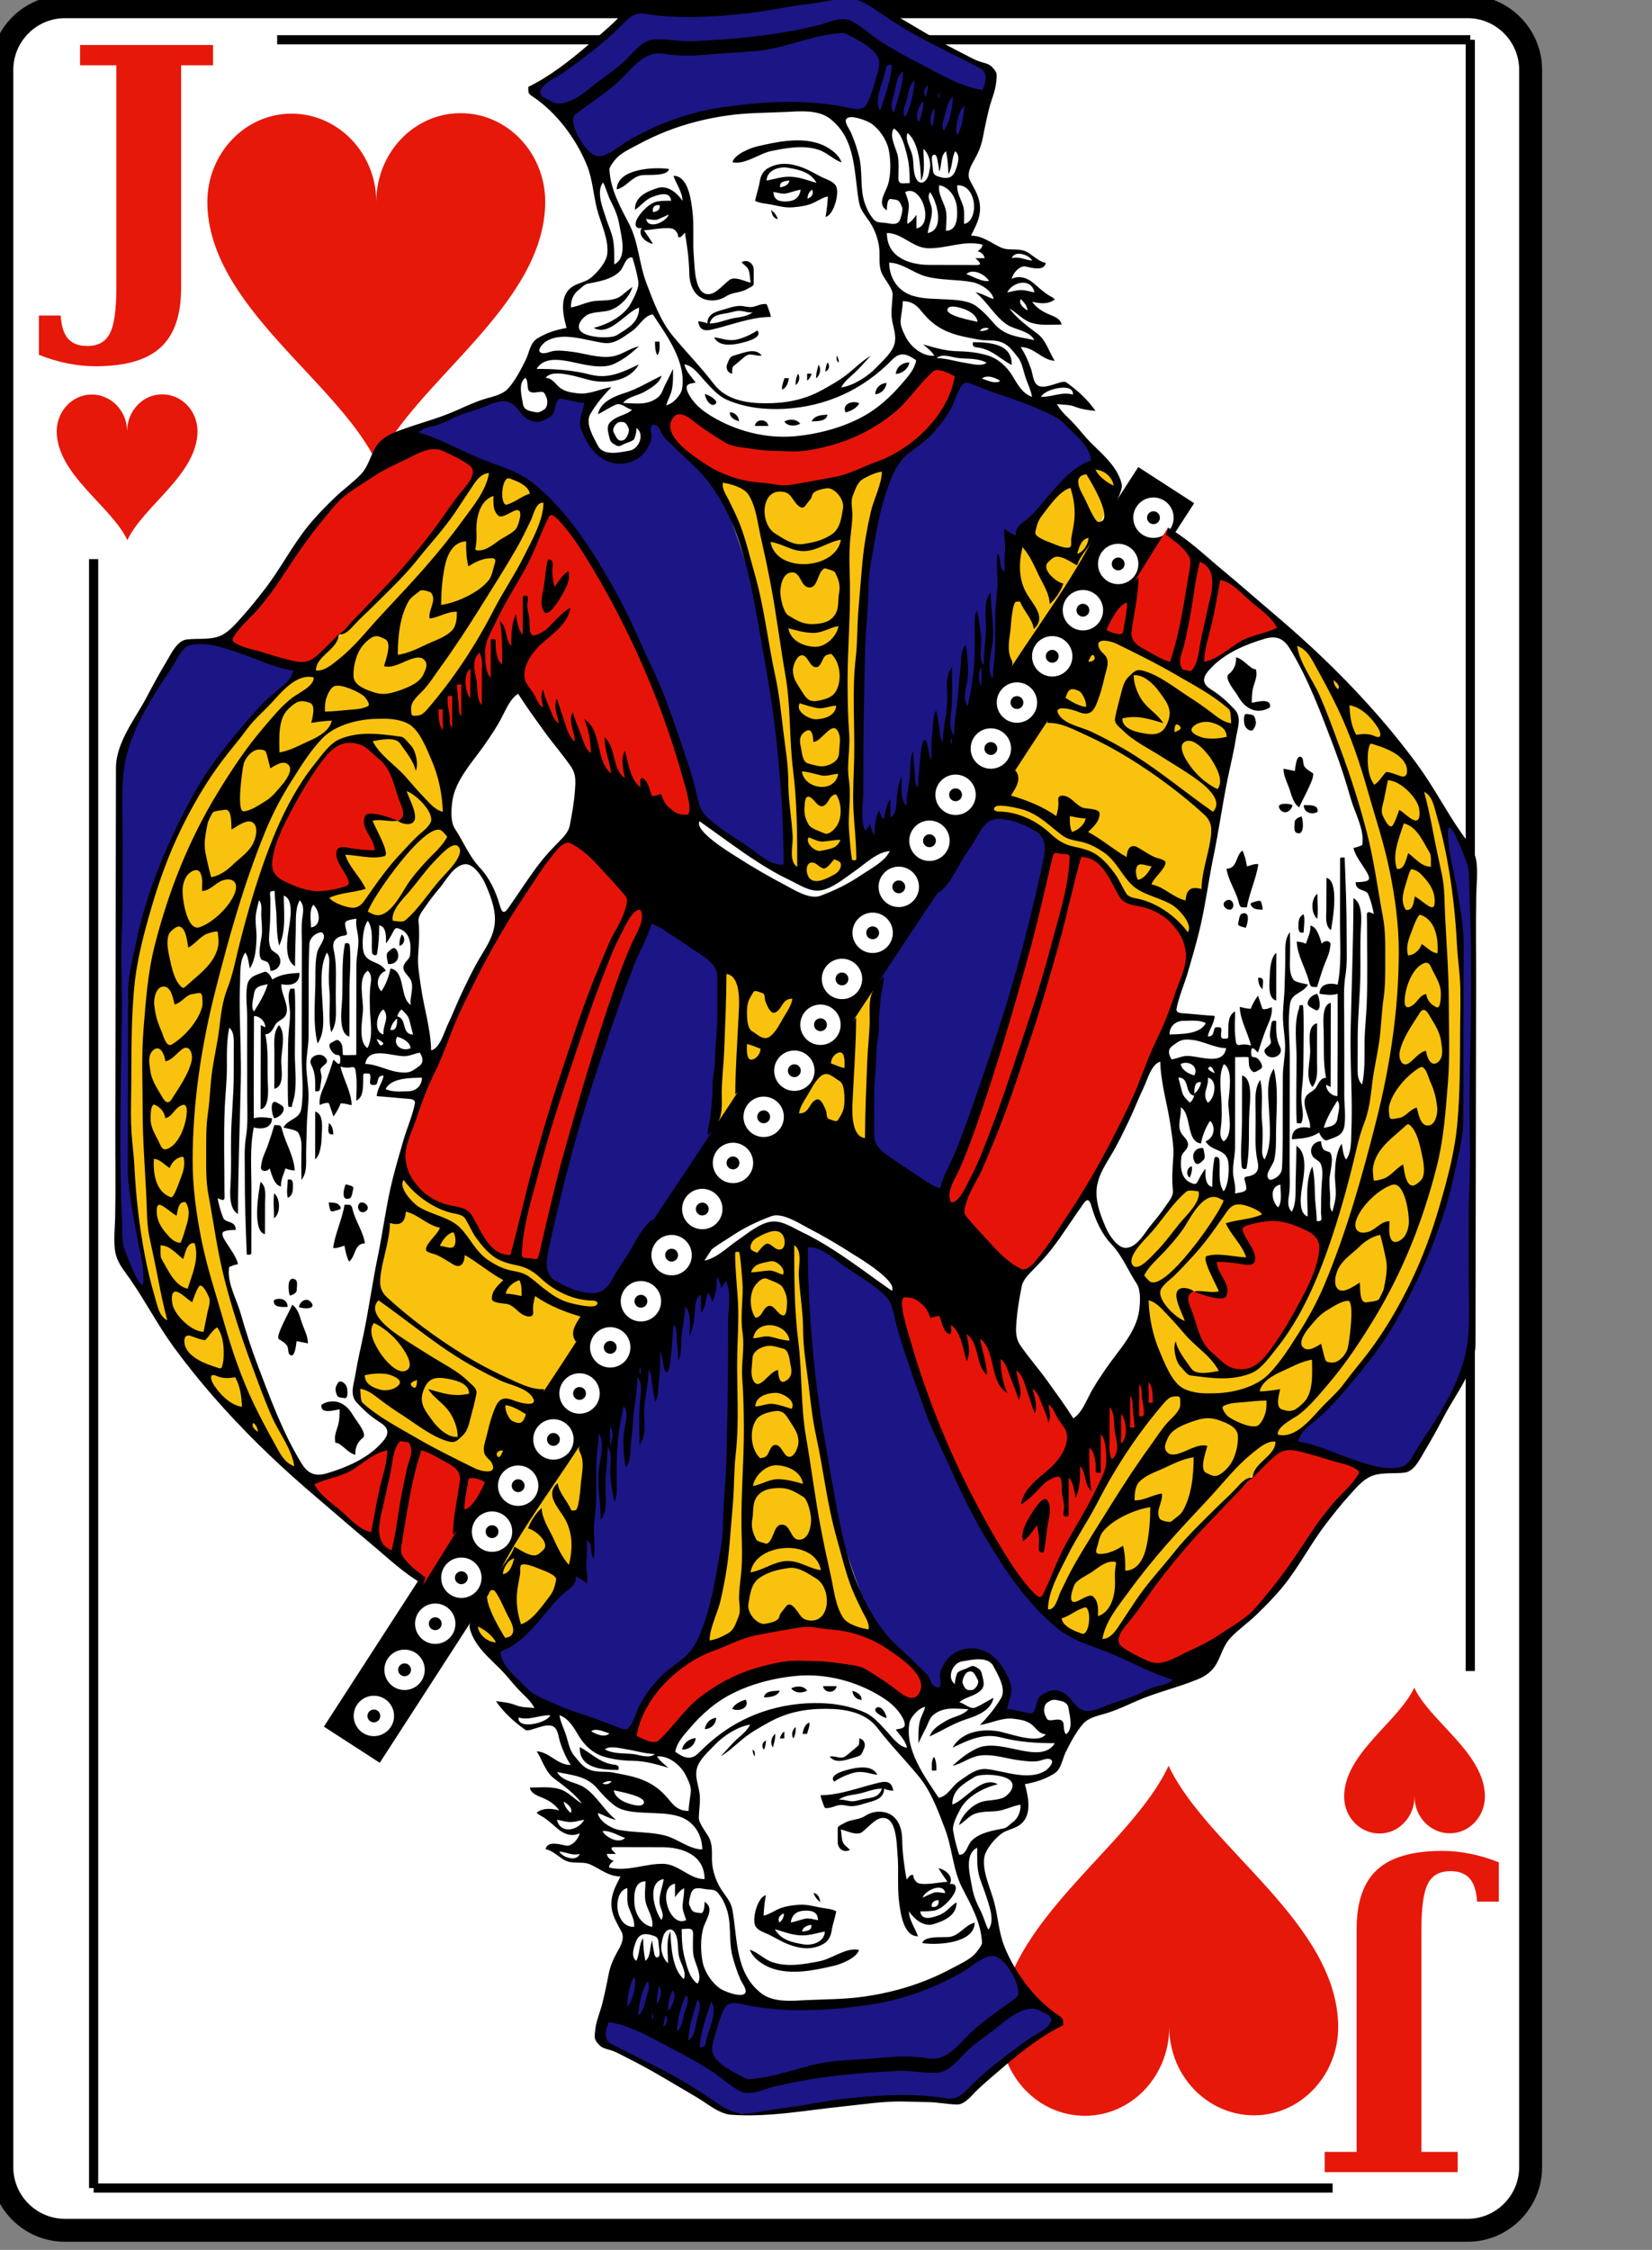 <?xml version="1.0" encoding="utf-8"?>
<!DOCTYPE svg PUBLIC "-//W3C//DTD SVG 1.1//EN" "http://www.w3.org/Graphics/SVG/1.1/DTD/svg11.dtd">
<svg xmlns="http://www.w3.org/2000/svg" xmlns:xlink="http://www.w3.org/1999/xlink" version="1.1" height="245" width="180" viewBox="-.2 -236 180 245">
<rect x="-.2" y="-236" width="180" height="245" fill="#808080" stroke="none"/>
<!-- SVG-cards 2.0.1								--><!-- This set of SVG files is a complete cards game with figures, numbers	--><!--	and backs of cards completely designed in SVG.				--><!--	Copyright (C) 2005 David Bellot						--><!--	This library is free software; you can redistribute it and/or		--><!--	modify it under the terms of the GNU Lesser General Public		--><!--	License as published by the Free Software Foundation; either		--><!--	version 2 of the License, or (at your option) any later version		--><!--	This library is distributed in the hope that it will be useful,		--><!--	but WITHOUT ANY WARRANTY; without even the implied warranty of		--><!--	MERCHANTABILITY or FITNESS FOR A PARTICULAR PURPOSE.  See the GNU	--><!--	Lesser General Public License for more details.				--><!--	You should have received a copy of the GNU Lesser General Public	--><!--	License along with this library; if not, write to the Free Software	--><!--	Foundation, Inc., 59 Temple Place, Suite 330, Boston, MA 02111-1307  USA--><!--	Contact the author David Bellot at david.bellot@free.fr			-->
<defs> 	
    <g
        id="n"
        aria-label="J"
        style="font-style:normal;font-variant:normal;font-weight:bold;font-stretch:normal;font-size:40px;line-height:1.25;font-family:'Bitstream Vera Serif';-inkscape-font-specification:'Bitstream Vera Serif Bold';letter-spacing:0px;word-spacing:0px;fill:#e6180a;fill-opacity:1;stroke:none">
        <path
        d="m 4.039,-197.355 v -4.284 h 2.37 q 0.109,1.714 0.802,2.516 0.711,0.802 2.096,0.802 1.768,0 2.461,-1.367 0.711,-1.349 0.711,-5.086 V -228.892 H 8.524 v -2.206 H 23.016 v 2.206 h -3.482 v 24.263 q 0,4.43 -2.242,6.471 -2.224,2.042 -7.091,2.042 -1.513,0 -3.044,-0.31 -1.531,-0.31 -3.117,-0.93 z"
        style="font-size:37.333px;line-height:0;letter-spacing:0px" />
    </g>
 	<g id="base"> 
     <path style="fill:#FFFFFF;stroke:#000000;stroke-width:2.5" d="M 0,0C0,3.78 3.09,6.87 6.87,6.87L159.715,6.87C163.485,6.87 166.575,3.78 166.575,0L166.575,-228.4C166.575,-232.18 163.485,-235.27 159.715,-235.27L6.87,-235.27C3.09,-235.27 0,-232.18 0,-228.4L0,0 z"/>
     </g>
 	<g id="figure"> <path style="fill:#E6180A;" d="M-7.67,3.93c0.01-4.71,5.91-8.14,7.64-11.87c1.75,3.72,7.66,7.12,7.7,11.83c0.01,2.22-1.71,4.03-3.82,4.03C1.73,7.92,0,6.13,0,3.91c0,2.23-1.71,4.03-3.82,4.03C-5.94,7.95-7.66,6.15-7.67,3.93z"/>
    </g>
   <g id="court"> <g> <path style="fill:#1C1585;" d="M334.7,168.45l-1.48-0.79c-2.67,1.91-5.3,3.63-8.51,4.49c-4.24,1.13-7.75,1.62-12.14,1.85c-7,0.36-14.08-2.22-20.65-4.33l-1.79,8.47c4.73,2.33,9.28,4.86,13.77,7.63c4.04,0.88,8.8-0.37,12.85-0.81c4.38-0.48,8.25-0.46,12.68-0.21c3.65-3.03,7.26-6.09,11.06-8.94l-2.83-2.27L334.7,168.45"/> <path style="fill:#1C1585;" d="M299.52,136.25l5.67-2.35v-0.3c-1.37,0.31-2.7,0.82-4.04,1.24c0.77-2.76,2.1-5.77,2.29-8.63c0.29-4.48,0.58-8.95,0.88-13.43c0.43-6.52,0.43-13.11,0.17-19.64l-1.72-0.29l-3.21,2.16c-3.17,5.04-6.35,10.08-9.52,15.12c-1.38,2.19-1.31,4.98-1.53,7.47c-0.26,2.98-0.68,5.66-1.34,8.58l-0.6,0.79l-0.03,0.15c-1.2,1.18-2.13,2.7-3.15,4.04c-0.98,1.29-2.56,2.21-3.82,3.21l-1.25,0.44l-0.02,0.02c1.46,2.61,3.26,4.89,6,6.23c2.89,1.42,5.91,2.27,8.98,3.24l2.29-4.47L299.52,136.25"/> <polyline style="fill:#1C1585;" points="334.03,100.96 334.04,96.22 325.41,96.2 333.06,99.79 334.03,100.96 "/> <path style="fill:#1C1585;" d="M345.99,134.54l-3.96-1.23l-3.61-2.97l0.09-0.18c-7.88-10.02-12.63-21.55-15.89-33.79l0.12-0.17h-0.48c-3.27-2.53-6.25-4.51-9.92-6.42v0.27l0.06,0.03c0.91,11.28,1.78,22.19,4.38,33.22h0.11c1.14,3.52,2.3,6.82,3.84,10.17c1.62,1.46,3.19,2.95,4.85,4.37l0.06,0.16l0.05,0.05c0.13,0.48,0.28,0.95,0.45,1.42l1.98,0.27l0.27-2.63l1.28-1.46l2.61-0.18l1.51,1.29l1.03,2.61l-0.77,2.46l3.97,0.96l0.17-1.1l1.64-1.53l1.69,0.25l1.3,2.03c3.61-1.08,7.06-2.52,10.69-3.54l0.13-0.62c-2.53-1.33-4.99-2.61-7.63-3.79L345.99,134.54"/> <path style="fill:#F8C20F;" d="M283.06,131.6c1.37-1.8,2.74-3.61,4.11-5.42c0.95-4.18,1.32-8.26,1.69-12.54l-0.7-1.59c-4.28,6.74-9.8,13.46-11.91,21.21l1.56,1.73c0.58-0.21,1.17-0.41,1.75-0.62L283.06,131.6"/> <path style="fill:#E61408;" d="M325.65,138.02c-2.06-2.2-3.98-3.46-6.59-4.97c-3.09-0.33-6.37-1.29-9.46-0.53c-3.5,0.87-6.73,2.35-10.06,3.73l-3.95,3.58c-0.86,1.68-1.72,3.35-2.58,5.03l4.24,1.01l5.5-5.65l8.08-3.16l7.78,0.57l5.24,3.9l2.25-1.93c-0.13-0.51-0.26-1.01-0.39-1.52L325.65,138.02"/> <path style="fill:#F8C20F;" d="M304.58,108.76c-0.32,4.95-0.65,9.9-0.97,14.85c-0.26,3.91-1.4,7.44-2.46,11.23c3.38-1.07,6.78-1.92,10.22-2.77c3,0.38,6,0.88,9.02,1c-1.38-3.27-2.81-6.38-3.62-9.83c-0.91-3.84-1.64-7.66-2.33-11.55c-1.26-7.1-1.46-14.41-2.04-21.6c-1.1-0.58-2.19-1.16-3.29-1.74l-4.71,2.64C304.65,96.91,304.58,102.84,304.58,108.76"/> <path style="fill:#1C1585;" d="M353.77,137.89l0.88,0.11c0.86-0.28,1.74-0.67,2.3-1.41c0.24-0.66,0.47-1.31,0.71-1.97c-1.43,0.89-2.7,2.15-4,3.22L353.77,137.89"/> <path style="fill:#1C1585;" d="M319.18,79.69l-0.01,6.36l8.52,0.01l-0.11-0.12c2.36-6.65,4.72-13.3,7.07-19.96c2.22-6.28,3.43-13.09,5.12-19.54l-2.99-2.56c-1.3-0.3-2.57-0.49-3.9-0.66c-4.07,6.25-8.27,12.39-12.36,18.65l-0.31,5.46h-0.24l-0.39,12.5L319.18,79.69"/> <path style="fill:#E61408;" d="M350.78,53.22l-3.07-0.93c-0.8-1.44-1.47-2.71-2.59-3.91c-1.73-0.81-3.05-1.31-4.91-1.64l-0.3-0.3c-1.73,6.46-3.02,13.25-5.25,19.56c-2.36,6.65-4.72,13.3-7.07,19.96c2.62,2.86,5.24,5.73,7.86,8.59c2.64-2.11,4.36-3.84,6.14-6.74c1.86-3.04,4.02-6.03,5.52-9.28c3.18-6.9,6.18-13.68,8.14-21.04C354.39,55.52,352.45,54.4,350.78,53.22"/> <path style="fill:#E61408;" d="M350.47,25.71l5.16,2.64c1.78-1.8,3.63-3.06,5.75-4.47l4.37-1.05c-4.36-3.79-8.64-7.66-13.16-11.26c-2.42,3.84-4.77,7.72-7.2,11.55C347.1,23.98,348.81,24.79,350.47,25.71"/> <path style="fill:#E61408;" d="M324.66,104.03c3.68,9.34,7.6,18.19,13.85,26.13c1.83-3.65,3.45-7.51,5.64-10.96c2.7-4.25,5.47-8.45,8.04-12.77l-1.72-1.61l-8.31,5.92c-3.03-3.65-6.06-7.3-9.09-10.95c-3.23-1.51-6.45-3.02-9.68-4.54c-0.26,0.37-0.52,0.74-0.78,1.11L324.66,104.03"/> <path style="fill:#F8C20F;" d="M337.51,44.07c0.9,0.89,1.8,1.78,2.69,2.67c1.35,0.24,2.71,0.48,4.06,0.72c1.44,1.55,2.41,2.96,3.44,4.82c3.17,0.96,5.17,2.14,7.34,4.69c2.35-8.06,3.55-16.37,5.06-24.62c-1.22-2.48-4.71-3.93-6.99-5.19c-2.57-1.42-5.09-2.75-7.79-3.92c-3.77,6.79-8.55,12.98-12.4,19.75C334.46,43.36,335.99,43.72,337.51,44.07"/> <path style="fill:#E61408;" d="M359.65,104.55l2.59-0.5c3.71-4.11,6.17-8.94,7.93-14.15l-4.32-2.54c-2.12,0.04-3.92,0.44-5.99,0.92l1.78,3.92l-4.32,0.06l1.25,3.62c-1.25-0.12-2.5-0.23-3.74-0.35l-0.43,1.35l0.32,2.61l-1.51-1.17c2,2.09,3.97,4.16,6.11,6.1L359.65,104.55"/> <path style="fill:#1C1585;" d="M386.12,49.84h-0.01l0.11-1.11l-2.76-5.02l-0.79,0.16c0.41,2.08,0.79,4.18,1.24,6.26h-0.04l0.42,2.75 h0.31c0,1.18,0.03,2.25,0.2,3.41l-0.21,0.01c-0.14,5.4,0.33,10.93,0.35,16.35c0.01,5.01-1.02,9.52-2.42,14.28h0.06c-1.11,4.79-3.81,10.09-6.73,14v0.22h-0.17l-2.66,3.57l0.07,0.11c-2.35,2.59-4.68,4.93-7.31,7.24v0.59l0.93-0.07l7.8,2.48l-0.07,0.08l3.45,0.01l0.01,0.17l1.04-0.21c2.58-3.99,4.78-7.78,6.81-12.07l-0.08-1.54h0.46l0.05-28.25h-0.12L386.12,49.84"/> <path style="fill:#E61408;" d="M366.72,112.59c-0.52,0.04-1.04,0.07-1.56,0.11c-3.43,3.53-7.03,6.87-10.53,10.37c-3.3,3.3-5.94,7.63-8.62,11.44c2.53,1.13,5.06,2.25,7.58,3.38c4.12-3.38,8.11-6.61,11.7-10.56c1.77-1.94,3.09-4.48,4.57-6.65c1.35-1.99,3.11-3.77,4.65-5.62L366.72,112.59"/> <path style="fill:#F8C20F;" d="M343.49,120.22c-1.69,3.37-3.38,6.74-5.08,10.11l3.61,2.97l3.96,1.23c4.1-5.81,8.29-11.12,13.32-16.15c4.56-4.55,9.44-8.77,13.79-13.56l-0.07-0.11c3.98-5.34,8.02-11.17,9.55-17.79h-0.06c1.4-4.75,2.43-9.27,2.42-14.28c-0.01-5.48-0.07-10.88-0.42-16.35c0.09,0,0.19-0.01,0.28-0.01c-0.88-5.81-1.1-12.73-4.69-17.6c-4.16-5.65-8.54-10.71-14.11-15.02c0.92,2.77,2.33,5.34,3.61,7.95c1.29,2.62,1.98,5.65,2.91,8.41c1.78,5.3,2.79,10.57,3.5,16.11h-0.38c-0.64,8.56-0.67,17.13-2.99,25.41c-2.28,8.12-4.63,16.1-10.41,22.51c-0.92,0.18-1.84,0.35-2.76,0.53c-3.18-2.87-6.16-5.93-9.19-8.95l-0.45,0.53l0.19,6.69l2.26,3.39C349.48,110.97,346.44,115.58,343.49,120.22"/> <path style="fill:#F8C20F;" d="M354.39,96.89l0.43-1.35c1.25,0.12,2.5,0.23,3.74,0.35l-1.25-3.62l4.32-0.06l-1.78-3.92c1.33-0.31,2.65-0.62,3.98-0.93l-2.37-1.97c-2.51-0.4-4.96-0.84-7.43-1.43c-1.91,2.78-3.76,5.25-6.04,7.72c1.85,3.24,3.75,5.53,6.71,7.82L354.39,96.89"/> <path style="fill:#F8C20F;" d="M319.59,79.85c0.18-5.79,0.36-11.57,0.54-17.36c-3.14,4.67-6.05,9.48-9.17,14.18C313.84,77.72,316.71,78.79,319.59,79.85"/> </g> <path d="M341.05,176.3c0-0.66,0.04-0.72-0.5-1.07c-2.63-1.76-4.79-4.67-5.97-7.59c-0.61-1.52-0.69-3.21-1.1-4.79c-0.4-1.57-1.34-3.36-1.11-5.01c0.13-0.89,1.24-2.17,1.96-2.66c0.43-0.29,1.15-0.47,1.63-0.72c1.78-0.92,1.29-3.16,0.88-4.67c1.23-0.24,2.11-0.5,3.2-1.15c0.83-0.5,0.9-1.61,1.3-2.39c0.52-1.04,1.13-2.23,1.91-3.11c0.59-0.66,1.6-0.88,2.41-1.11c1.16-0.34,2.25-0.85,3.35-1.34c2.25-1,4.64-1.52,6.91-2.46c0.86-0.36,1.55-0.88,2.01-1.7c0.52-0.93,0.77-2.02,1.52-2.82c0.86-0.92,1.94-1.66,2.85-2.54c1.03-0.99,2.04-2.02,2.95-3.13c1.76-2.16,3.03-4.68,4.73-6.89c0.79-1.03,1.6-2.06,2.47-3.02c0.77-0.85,1.64-1.97,2.79-2.32c1.07-0.33,2.27-0.16,3.38-0.29c1.04-0.12,1.66-1.43,2.13-2.22c0.8-1.34,1.55-2.69,2.27-4.07c1.26-2.41,3.4-5,3.41-7.83c0.03-13.23,0.05-26.46,0.07-39.7c0.01-3.26-0.05-6.53,0.02-9.79c0.03-1.13,0.15-2.27,0.04-3.4c-0.15-1.44-0.9-2.22-1.69-3.36c-1.68-2.41-3.02-5.02-4.76-7.41c-1.74-2.38-3.61-4.65-5.59-6.83c-3.16-3.49-6.59-6.73-10.18-9.77c-1.97-1.67-3.91-3.38-5.9-5.03c-1.89-1.57-3.69-3.33-5.85-4.53c0.02,0.15-0.24,0.76-0.23,0.76c0.94,0.71,1.89,1.35,2.53,2.37c0.3,0.48,0.11,1.26,0.02,1.78c-0.17,1.06-0.35,2.12-0.53,3.17c-0.38,2.25-0.84,4.5-1.56,6.67c-0.81-0.17-1.76-0.8-2.5-1.19c-0.84-0.45-1.88-0.96-1.74-2.11c0.24-1.97,0.75-3.97,0.76-5.96c-1.05,0.9-1.66,2.22-2.34,3.39c-0.85,1.46-1.8,2.88-2.71,4.31c-0.96,1.51-1.87,3.06-2.89,4.53c-0.79,1.15-1.87,2.33-2.09,3.76c1.43-0.1,2.99,0.76,4.26,1.34c1.61,0.73,3.19,1.58,4.7,2.51c2.89,1.78,5.78,3.92,8.29,6.21c0.94,0.86,0.87,1.73,0.68,2.9c-0.28,1.72-0.95,3.58-0.96,5.31c-1.23-0.35-1.67,0.11-1.75,1.25c-1.32-0.27-2.36-1.51-3.75-1.76c0.13-0.65,1.73-1.88,1.51-2.5c-0.09-0.23-0.92-0.4-1.13-0.49c-0.64-0.28-1.22-0.68-1.82-1.04c-0.92-0.55-1.27,0.21-1.3,1.02c-1.47-0.83-2.73-1.96-4.24-2.76c0.62-0.63,1.26-1.14,1.26-2.06c0-0.48-1.35-0.5-1.66-0.56c-0.93-0.18-1.41-1.37-2.45-1.38c-0.42,0-0.47,0.27-0.43,0.62c0.05,0.59-0.08,1.06-0.22,1.63c-1.53-1.07-3.22-1.73-5-2.26c0.55-0.84,1.22-1.81,0.51-2.75c-0.88,0.76-1.35,1.88-1.94,2.86c-0.71,1.19-1.48,2.34-2.2,3.51c-1.45,2.37-3.2,4.59-4.38,7.11c1.27-0.84,2.01-2.65,2.81-3.9c0.47-0.74,0.99-1.45,1.42-2.22c0.36-0.64,0.73-1.35,1.36-1.76c0.79-0.52,2.28-0.19,3.12,0.11c0.85,0.3,2.35,0.92,2.8,1.78c0.49,0.93,0.07,2.29-0.12,3.25c-0.35,1.71-0.76,3.41-1.18,5.1c-0.84,3.48-1.78,6.94-2.84,10.35c-1.07,3.43-2.23,6.83-3.41,10.22c-0.59,1.7-1.21,3.39-1.86,5.06c-0.59,1.5-1.47,2.93-1.9,4.49c-0.92-0.3-1.7-0.91-2.5-1.43c-0.96-0.63-1.92-1.27-2.87-1.92c-0.89-0.61-1.86-1.27-1.87-2.47c-0.01-1.49,0-2.98,0-4.47c0-1.48,0.22-2.93,0.24-4.41c0.01-0.75,0.09-1.45,0.22-2.19c0.13-0.71,0.02-1.41,0.09-2.13c0.07-0.74,0.12-1.48,0.2-2.21c0.06-0.6,0.39-1.45,0.27-2.04c-0.49,0.42-0.87,0.99-1.16,1.56c-0.5,1-0.33,2.22-0.35,3.3c-0.03,1.48-0.21,2.93-0.27,4.4c-0.11,2.82-0.24,5.65-0.25,8.48c-1.7-0.22-1.39-3.53-1.33-4.67c0.13-2.86,0.35-5.73,0.36-8.58c-0.74,0.65-1.2,1.54-1.74,2.35c-0.71,1.05-1.41,2.1-2.11,3.16c-1.4,2.11-2.76,4.25-4.17,6.35c-2.85,4.27-5.64,8.58-8.38,12.92c-2.74,4.35-5.43,8.72-8.14,13.09c-1.32,2.13-2.65,4.25-4,6.36c-0.45,0.71-2.37,2.62-1.89,3.52c0.6,1.13,0.22,2.39,0.12,3.58c-0.03,0.31-0.19,2.88-0.62,2.87c-0.12,0-0.4,0.07-0.45-0.06c-0.4-0.99-1.34-1.86-1.47-2.94c-1.41,1.2-0.01,2.62,0.69,3.75c0.99,1.61,0.99,3.47,0.54,5.25c-0.8-0.9-1.26-1.99-1.77-3.06c-0.48-1.01-1.19-2.04-1.22-3.19c-0.65,0.55-1.23,1.45-1.5,2.25c0.74,0.11,2.5,1.57,1.67,2.36c-0.62,0.59-0.81,0.76-1.68,0.44c-0.5-0.18-1.02-0.55-1.5-0.8c-0.21,0.71-0.69,1.31-1.12,1.89c-0.46,0.63-0.84,1.32-1.24,1.99c-0.79,1.32-1.85,2.59-2.37,4.05c-0.24,0.69-0.28,0.81-0.04,1.49c0.59,1.65,2.04,2.86,3.25,4.06c0.64,0.64,1.18,1.36,1.79,2.03c0.66,0.73,1.49,1.35,1.95,2.24c-0.67-0.11-1.35-0.04-2-0.3c-0.72-0.29-1.48-0.38-2.25-0.46c0.92,1.3,1.94,2.22,3.22,3.14c0.27,0.19,0.95-0.11,1.22-0.18c0.53-0.15,1.27-0.44,1.81-0.21c0.61,0.27,0.64,1.23,0.82,1.78c0.29,0.87,0.66,1.72,1.17,2.49c-1.5,0-2.33-1.43-3.75-1.51c0.65,1,0.94,2.27,1.94,3.01c1.1,0.82,2.21,1.64,3.05,2.74c-0.84-0.46-1.5-1.29-2.44-1.58c-1.04-0.32-2.23-0.18-3.3-0.18c0.08,0.6,0.76,0.87,1.25,1.07c0.8,0.31,1.48,0.74,1.99,1.44c-0.87-0.21-1.73-0.32-2.5,0.25c0.26,0.29,0.63,0.4,0.94,0.63c0.48,0.35,0.92,0.74,1.36,1.13c0.69,0.59,1.58,0.93,2.44,0.51c-0.1,0.6-0.88,1.5-1.54,1.35c-0.62-0.13-2.01-0.56-2.21,0.39c0.68,0.14,1.31,0.71,1.87,1.09c1,0.68,2.09,0.16,3.09,0.62c1.13,0.52,1.96,1.28,3.28,1.3c-0.49,0.99-1,1.85-1,3c0,1.22,0.58,2.05,1.12,3.09c0.37,0.71-0.1,1.56-0.45,2.17c-0.46,0.82-0.8,1.59-0.98,2.53c-0.2,1.07-0.43,2.13-0.69,3.19c-0.24,0.95-0.69,1.94-0.78,2.92c-0.09,0.92-0.14,1.02,0.5,1.69c0.31,0.32,0.87,0.41,1.27,0.54c0.61,0.2,1.17,0.53,1.74,0.82c1.29,0.64,2.56,1.34,3.81,2.07c1.31,0.76,2.61,1.54,3.92,2.31c1.1,0.65,2.39,1.78,3.71,1.88c4.15,0.3,8.27-0.5,12.38-0.92c2.13-0.22,4.25-0.56,6.4-0.54c0.97,0.01,1.93,0.05,2.9,0.07c1.08,0.01,2.14,0.25,3.22,0.26c0.85,0.01,1.61-1.03,2.16-1.56c0.96-0.91,1.99-1.77,3-2.63C336.56,179.12,338.67,177.47,341.05,176.3M291.06,175.96c2.57,0.39,5.07,1.97,7.36,3.14c1.29,0.66,2.55,1.38,3.78,2.15c1.12,0.7,2.08,1.67,3.25,2.28c1.19,0.61,2.62-0.2,3.8-0.48c1.54-0.37,3.1-0.68,4.67-0.91c2.99-0.45,5.97-0.67,8.99-0.81c1.4-0.06,2.78,0.24,4.16,0.2c1.39-0.05,2.28-1.28,3.18-2.18c0.98-0.99,2.16-1.75,3.26-2.6c1.12-0.87,2.26-1.93,3.69-2.23c0.76-0.16,1.04,0.07,1.74,0.41c0.48,0.23,0.96,0.49,0.75,1.02c-0.33,0.82-1.86,1.45-2.54,1.94c-1.05,0.76-2.09,1.53-3.11,2.33c-1.03,0.8-2.03,1.65-2.96,2.57c-0.81,0.8-1.54,1.77-2.81,1.56c-3.71-0.61-7.63-0.36-11.35,0.04c-1.82,0.2-3.6,0.59-5.41,0.86c-0.97,0.15-1.96,0.24-2.93,0.41c-0.94,0.16-1.87,0.41-2.83,0.35c-1.28-0.07-2.22-0.76-3.25-1.45c-1.18-0.79-2.37-1.59-3.61-2.29c-2.48-1.42-5.11-2.61-7.64-3.95C290.43,177.85,290.71,176.66,291.06,175.96M306.29,182.24c-1.1-0.57-3.54-1.64-3.84-3.01c-0.16-0.7,0.26-1.64,0.43-2.32c0.23-0.89,0.51-1.77,0.96-2.58c0.42-0.75,1.72-0.39,2.37-0.25c1.28,0.28,2.6,0.42,3.91,0.51c3.15,0.19,6.32-0.06,9.44-0.51c2.42-0.35,4.8-1.02,7.06-1.97c1.18-0.5,2.33-1.08,3.44-1.72c0.93-0.55,1.93-1.51,3.01-1.7c1.32-0.24,2.75,2.34,2.97,3.42c0.11,0.55,0.2,0.91-0.32,1.29c-1.78,1.32-3.68,2.51-5.23,4.11c-1.09,1.13-2.45,2.75-4.21,2.45c-1.62-0.28-3.37-0.25-5-0.1c-1.71,0.16-3.43,0.22-5.14,0.37C312.76,180.49,309.67,182.12,306.29,182.24M301.05,178.73c0.06-1.65,0.76-3.44,1.26-5c0.75,0.83-0.2,2.95-0.45,3.88C301.69,178.22,301.78,178.82,301.05,178.73M299.8,177.98c0.01-1.52,0.6-3.06,1.01-4.5c0.53,0.58,0.08,1.6-0.07,2.25C300.55,176.49,300.53,177.52,299.8,177.98M298.55,176.98c0.05-1.32,0.4-2.83,1.01-4c0.43,0.56-0.02,1.42-0.19,2C299.18,175.63,299.14,176.53,298.55,176.98M297.05,176.47c0.02-0.43,0.14-0.84,0.25-1.25C297.63,175.6,297.45,176.21,297.05,176.47M295.81,175.72c0-0.25,0-0.5,0-0.75C296.01,175.19,296,175.49,295.81,175.72M294.31,175.22c0.01-1.16,0.35-2.79,1.01-3.75c0.35,0.55-0.02,1.32-0.17,1.87C294.97,173.98,294.86,174.78,294.31,175.22M297.56,174.72c0-0.75,0.17-1.58,0.5-2.25C298.56,172.99,298.05,174.34,297.56,174.72M293.06,174.22c0.05-1.11,0.24-2.26,0.76-3.25C294.21,171.6,293.67,173.79,293.06,174.22M296.31,173.97c0.04-0.7,0.08-1.32,0.25-2C297.01,172.44,296.72,173.55,296.31,173.97M306.61,143.24c-0.33,0.64-0.91,1.1-1.43,1.57c-0.66,0.59-1.21,1.29-1.83,1.92c0.9-0.53,1.65-1.27,2.46-1.93c0.88-0.72,1.89-1.28,2.88-1.83c1.99-1.1,4.02-1.48,6.26-1.47c2.01,0,4.32,0.35,5.65,2.09c1.42,1.86,3.07,3.53,4.55,5.33c1.39,1.7,2.14,3.8,2.91,5.83c0.79,2.08,0.86,4.48,1.88,6.45c0.99,1.9,2.08,3.84,2.18,6.04c0.01,0.27-0.61,1.05-0.81,1.25c-0.63,0.64-1.6,1.07-2.38,1.49c-1.02,0.55-2.07,1.04-3.15,1.46c-2.15,0.84-4.41,1.4-6.69,1.72c-2.1,0.3-4.2,0.28-6.31,0.38c-1.59,0.08-3.63,0.29-4.97-0.76c-2.89-2.26-2.58-5.97-3.17-9.23c-0.16-0.84-0.73-1.44-1.19-2.14c-0.52-0.79-0.89-1.78-1.01-2.72c-0.13-0.97,0.1-1.88-0.27-2.82c-0.27-0.68-1.24-1.7-1.22-2.43c0.03-0.92,0.22-1.88,0.06-2.79c-0.13-0.79-0.45-1.6-0.31-2.42c0.19-1.1,1.36-2.07,2.08-2.83C303.67,144.46,305.31,143.41,306.61,143.24M301.58,162.73c0.01,0.22-0.01,1.29-0.41,1.24c-0.92-0.11-0.92-0.09-1.28-0.95c-0.09-0.23,0.17-1.25,0.31-1.46c0.35-0.55,1.09-0.26,1.62-0.21c0.62,0.07,0.92-0.01,1.3,0.47c0.43,0.55,0.63,0.96,0.87,1.62c0.6,1.65,0.22,3.53,0.66,5.23c0.23,0.91,0.53,1.8,0.91,2.66c0.14,0.31,0.71,1.06,0.51,1.41c-0.37,0.64-2.42-0.21-2.79-0.48c-0.87-0.62-1.63-1.72-1.88-2.78c-0.26-1.15-0.29-2.85,0.08-3.98C301.76,164.64,302.72,163.38,301.58,162.73M300.81,171.73c-0.88-0.58-1.17-1.9-1.42-2.85c-0.28-1.06-0.32-2.07-0.32-3.16c0.75,0,1.25-0.24,1.25,0.58c0,0.75-0.07,1.55,0.04,2.29C300.49,169.46,301.42,170.91,300.81,171.73M299.31,171.23c-1.3-1.06-1.42-3.7-1.49-5.25c-0.5,0.97-0.25,2.45-0.26,3.5c-0.55-0.47-0.86-1.45-0.71-2.15c0.1-0.49,0.13-0.91,0.45-1.3c0.31-0.38,0.76-0.32,0.98,0.04c0.49,0.78,0.3,1.8,0.49,2.66C298.93,169.5,299.63,170.41,299.31,171.23M318.57,168.01c-1.4-0.29-2.94,0.97-4.28,1.24c-1.69,0.34-3.53,0.68-5.2,0.13c-0.92-0.3-1.61-1.07-2.52-1.39c0.31,0.96,1.54,1.76,2.44,2.06c2.18,0.75,4.69,0.21,6.87-0.3C316.62,169.58,318.4,168.86,318.57,168.01M295.07,169.22c-0.18-0.86-0.23-1.62-0.25-2.5c-0.51,0.79-0.33,1.7-0.75,2.5c-0.61-0.43-0.29-1.39-0.09-1.97c0.35-1.07,1.05-1.13,2.05-0.77c0.53,0.19,0.46,0.52,0.52,1.06c0.03,0.22,0.15,1.07,0.02,1.19c-0.44,0.4-0.54-0.36-0.57-0.58c-0.06-0.38-0.17-0.78-0.17-1.17C295.5,167.65,295.72,168.74,295.07,169.22M316.08,163.76c-0.54-0.27-1.16-0.29-1.75-0.4c-0.8-0.15-1.51-0.37-2.34-0.31c-0.67,0.05-1.33,0.13-1.97,0.35c-0.67,0.23-1.24,0.7-1.94,0.85c0.03-0.78,0.12-1.48,0.25-2.25c-0.93,0.2-1.59,2.75-1.12,3.45c0.32,0.48,0.97,0.66,1.46,0.89c0.71,0.34,1.36,0.76,2.1,1.05c1.33,0.52,2.67,0.68,3.93-0.05c0.51-0.29,0.78-0.85,0.87-1.42C315.68,165.18,315.95,164.49,316.08,163.76M331.32,165.03c-1.05,0.21-1.66,1.42-2.79,1.56c-0.61,0.08-2.81-0.16-2.97,0.68C327.15,167.51,331.25,167.34,331.32,165.03M309.32,165.74c0.88,0.25,1.79,0.61,2.7,0.67c1.08,0.07,1.78-0.23,2.8-0.41c-0.03,1.17-1.43,1.58-2.4,1.4C311.18,167.18,310,166.93,309.32,165.74M325.07,166.52c-0.31-0.91-0.97-1.77-1-2.75c0.58,0.84,1.63,1.76,2.73,1.41c1.17-0.37,2.53-0.93,2.52-2.4c-0.74,0.46-1.08,1.1-1.94,1.42c-0.64,0.23-1.91,0.71-2.06-0.42c0.51,0,1,0,1.5-0.08c0.88-0.13,2-1.29,2.33-2.09c0.21-0.52,0.05-0.95-0.58-0.83c0.48-0.83-0.5-1.62-1.25-1.75c0.32,0.51,0.65,1.01,1,1.5c-0.88,0.04-1.87,0.28-2.74,0.23c-0.53-0.03-0.68-0.14-0.95-0.59c-0.14-0.24,0.09-0.45-0.31-0.39c-0.14,0.02-0.4,0.39-0.5,0.5c-0.27-1.49-0.46-2.95-0.49-4.47c-0.03-1.5-0.69-2.87-2.31-2.99c-0.65-0.05-1.23,0.12-1.78,0.47c-0.73,0.46-1.59,0.35-2.29,0.79c-0.18,0.11-0.71,0.3-0.71,0.53c0,0.52,0,1.05,0,1.57c0,0.68,0.64,1.21,1.34,0.84c-0.23-0.28-0.59-0.46-0.75-0.8c-0.18-0.4-0.17-1.01-0.25-1.45c0.59,0.12,1.72,0.71,2.29,0.32c0.6-0.42,1.39-1.41,2.11-1.56c1.79-0.37,1.74,2.93,1.84,4c0.16,1.69-0.04,3.4,0.16,5.09C323.13,163.78,323.41,166.52,325.07,166.52M312.32,166c0.06-0.5,0.57-0.67,1-0.75C313.47,165.91,312.78,165.94,312.32,166M332.82,165.79c-0.35-0.65-0.5-1.38-0.84-2.04c-0.42-0.82-0.79-1.65-0.94-2.56c-0.2-1.22-0.96-3.68,0.55-4.41c0,0.9-0.04,1.89,0.14,2.77c0.16,0.79,0.53,1.55,0.77,2.32C332.83,162.93,333.62,164.77,332.82,165.79M295.08,160.47c0,0.83-0.18,1.73,0.09,2.54c0.25,0.76,0.81,1.63,0.65,2.47c-1.16-0.19-1.87-1.41-1.95-2.5C293.8,162.04,293.81,160.48,295.08,160.47M293.08,161.22c0.04,0.67-0.09,1.38,0.13,2.04c0.23,0.7,0.71,1.45,0.62,2.22c-1.06,0.04-1.63-0.86-1.8-1.82C291.88,162.84,292.09,161.44,293.08,161.22M311.07,165c0.12-0.84,0.64-1.24,1.42-1.29c0.78-0.05,1.56,0.04,1.58,1.04c-0.44-0.07-0.96-0.26-1.4-0.17C312.13,164.69,311.62,164.91,311.07,165M309.82,165c-0.25-0.48,0.07-0.82,0.5-1C310.32,164.38,310.15,164.78,309.82,165M298.33,160.73c0,0.5,0,1,0,1.5c0.28-0.39,0.56-0.77,1-1c0.04,0.6-0.11,1.2-0.16,1.8c-0.05,0.6,0.21,1.15,0.4,1.7C297.75,165.68,296.32,161.11,298.33,160.73M296.83,164.72c-0.76-1-1.66-4.15,0.26-4.5c-0.11,0.85-0.56,1.82-0.45,2.68C296.7,163.47,297.24,164.17,296.83,164.72M326.58,163.28c-0.05-0.52,0.29-0.7,0.75-0.75C327.43,163.08,327.13,163.38,326.58,163.28M314.33,162.75c-0.11-0.47-0.21-0.89-0.75-1C313.72,162.16,313.97,162.52,314.33,162.75M325.58,162.27c0.28-0.82,2.26-1.72,2.5-0.5c-0.36-0.02-0.97-0.18-1.3-0.04C326.37,161.9,325.98,162.08,325.58,162.27M291.08,158.96c-0.05-0.34,0.28-0.53,0.5-0.75c-0.36-0.08-0.71-0.37-0.75-0.75c0.33,0,0.67,0,1,0c-0.26-0.27-0.86-0.75-0.18-0.75c1.74,0,3.49,0.01,5.23,0.01c2.24,0,4.71,0.84,4.7,3.51c-1.67,0-2.84-1.64-4.52-1.68C295.04,158.5,293.13,159.45,291.08,158.96M285.59,157.2c0.78,0.04,1.45,0.5,2.25,0.25C287.53,158.37,285.94,157.85,285.59,157.2M329.59,157.53c-0.27-0.88-0.5-1.71-0.65-2.62c-0.12-0.71,0.47-1.75,0.79-2.37c0.75-1.44,2.6-2.37,4.12-2.75c-1.8-0.97-3.49,1.71-5,2.24c-0.01-1.64,1.25-2.29,2.48-3.05c0.4-0.25,1.52-0.25,2.02-0.2c0.59,0.07,1.55,0.21,1.95,0.67c0.52,0.6-0.18,1.43-0.7,1.75c-0.51,0.31-1.5,0.34-2.1,0.43c-1.27,0.19-2.56,1.44-2.91,2.65c0.51-0.31,0.88-0.73,1.37-1.05c0.7-0.45,1.75-0.41,2.55-0.46c1.03-0.06,1.85-0.56,2.84-0.73c0.06,0.67-0.25,1.49-0.8,1.89c-0.26,0.19-0.67,0.64-0.99,0.71c-1.24,0.26-2.67,0.44-3.6,1.39C330.49,156.52,330.35,157.67,329.59,157.53M289.84,152.96c0.66,0.22,1.32,0.64,2,0.75c-1.28-1-2.11-2.63-3.44-3.53c-0.95-0.65-2.44-0.63-3.05-1.73c1.62,0.35,3.21,0.42,4.38,1.76c0.66,0.76,1.13,1.29,1.94,1.92c0.85,0.66,2.17,0.73,3.2,0.79c1.31,0.08,2.65,0.02,3.92,0.42c1.61,0.51,2.54,2,2.54,3.63c-1.4-0.02-2.71-1.16-4.05-1.52c-1.64-0.44-3.43-0.31-5.12-0.63C291.36,154.68,289.95,153.87,289.84,152.96M290.34,154.96c0.74-0.15,1.81,0.51,2.5,0.75C292.12,156.39,290.75,155.65,290.34,154.96M285.34,153.7c0.5,0.08,0.99,0.26,1.5,0.25c0.51,0,1-0.18,1.5-0.25C287.72,154.88,285.7,155.34,285.34,153.7M286.84,152.96c-0.36-0.37-0.68-0.72-0.75-1.25C286.49,151.93,287.15,152.45,286.84,152.96M285.61,142.2c1.08,0.39,1.61,1.42,2.17,2.34c0.62,1.01,1.53,1.85,2.68,2.21c1.07,0.33,2.17,0.45,3.28,0.47c1.36,0.02,2.56,0.39,3.86,0.76c-0.46-0.39-0.93-0.74-1.25-1.25c1.33-0.11,2.66,1.02,3.19,2.13c0.25,0.52,0.6,1.19,0.53,1.78c-0.07,0.69-0.23,1.4-0.24,2.09c-0.78,0.01-1.37-0.3-1.86-0.88c-0.58-0.69-1.02-1.22-1.76-1.75c-0.95-0.68-2.04-1.05-3.17-1.29c-0.52-0.11-1.05-0.21-1.58-0.31c-0.7-0.14-1.43-0.01-2.13-0.18c-1.06-0.26-1.42-0.86-2.1-1.67c-0.46-0.55-0.61-1.31-0.81-1.98C286.2,143.83,285.74,143.06,285.61,142.2M321.35,150.27c0.31,0.18,0.65,0.2,1,0.25c-0.12-0.9-0.62-1.11-1.43-0.93c-2.12,0.48-4.38,1.41-6.57,1.41c0.05,0.33,0.18,0.66,0.3,0.98c0.18,0.49,0.11,0.47,0.6,0.42c0.32-0.03,0.72-0.22,1.05-0.29c0.49-0.11,1.01,0.11,1.5,0.1c0.63-0.02,1.22-0.25,1.82-0.42C320.47,151.55,321.32,151.33,321.35,150.27M291.6,150.46c0.44,0.11,3.85,0.69,3.25,1.5c-0.3,0.4-1.43,0.02-1.75-0.09C292.48,151.66,291.69,151.18,291.6,150.46M316.35,151.51c0.52-0.42,1.3-0.52,1.94-0.62c0.94-0.15,1.85-0.61,2.81-0.62c-0.33,1.03-1.15,0.98-2.04,1.16c-0.46,0.09-0.92,0.28-1.4,0.23C317.23,151.62,316.79,151.43,316.35,151.51M327.35,151.28c-1.53-2.3-3.73-5.27-3.22-8.21c0.12-0.68,1.03-1.67,1.74-1.79c-0.17,0.6-0.51,1.14-0.63,1.75c-0.15,0.74-0.12,1.5-0.12,2.25c0.27-0.54,0.51-1.08,0.8-1.62c0.26-0.48,0.41-1.15,0.85-1.5c1.17-0.93,2.44-0.67,3.85-0.62c-0.56,0.7-1.65,0.8-2.39,1.24c-0.73,0.44-1.58,0.88-1.86,1.75c1.4-0.65,2.63-1.45,4.12-1.92c1.13-0.35,2.66-1,2.89-2.32c-0.66,0.33-1.3,0.77-1.97,1.06c-0.59,0.25-1.16-0.43-1.78-0.57c0.48-0.47,1.33-0.62,1.91-0.98c0.99-0.6,0.82-1.09,0.57-2.11c-0.11-0.45-0.23-0.54-0.63-0.77c-0.45-0.26-0.54-0.1-1.02,0.12c-0.24,0.11-0.98,0.3-1.08,0.56c-0.15,0.39-0.24,0.75-0.24,1.18c-0.94-0.69-0.27-2.31,0.75-2.49c1.01-0.17,2.87-0.65,3.49,0.53c0.45,0.86,1.45,2.47,0.84,3.5c-0.66,1.11-1.43,2.04-2.33,2.96c1.22-0.18,2.45-0.85,3.7-0.69c0.69,0.09,1.38,0.17,1.95,0.6c0.53,0.4,0.85,1.1,1.6,1.1c-0.82,1.19-4.12-0.15-5.29-0.33c-1.8-0.28-3.97,0.06-4.97,1.81c1.71-0.81,3.32-1.63,5.29-1.13c2.03,0.52,3.88,0.64,5.96,0.64c-0.76,1.3-2.46,1.04-3.7,0.8c-1.42-0.28-3.48-0.89-4.84-0.24c-1.1,0.52-1.81,1.11-2.72,1.92c1.03-0.2,1.88-0.95,2.95-1.11c1.49-0.23,3.06,0.36,4.53,0.53c0.62,0.07,1.31,0.17,1.93,0.07c0.37-0.06,0.97-0.36,1.34-0.21c0.6,0.24-0.21,1.06-0.5,1.25c-1.82,1.16-4.48,0.08-6.43-0.16c-1.21-0.14-2.13,0.69-3.07,1.32C328.83,149.97,328.35,151.13,327.35,151.28M290.35,149.71c0.3-0.21,0.63-0.29,1-0.25C291.16,149.78,290.68,149.89,290.35,149.71M315.85,149.51c0.65-0.44,1.49-0.82,2.25-1c0.92-0.21,1.62,0.13,2.5,0.25c-0.49-1.01-1.86-0.87-2.75-0.68C317.41,148.18,315.11,148.66,315.85,149.51M327.1,148.28c0-0.53,0-1.02-0.25-1.5c-0.34,0.38-0.24,1.04-0.25,1.5C326.76,148.28,326.95,148.3,327.1,148.28M292.1,148.22c0.15-0.62-0.3-0.53-0.75-0.62c-1.44-0.29-2.26-1.24-3.5-1.89C287.76,148.09,290.38,148.21,292.1,148.22M318.61,144.76c-0.02,0.23,0.05,0.66-0.13,0.81c-0.41,0.34-0.82,0.69-1.23,1.03c-0.68,0.57-1.13,0.02-1.89,0.15c0.69,0.9,1.96,0.3,2.82,0.07c0.72-0.2,0.68-0.3,0.98-1.02C319.34,145.38,319.14,144.84,318.61,144.76M298.36,146.23c0.16-1.01,0.93-1.82,1.57-2.57c0.79-0.93,1.65-1.77,2.61-2.52c2.5-1.96,6.1-3,9.23-3.27c3.18-0.28,6.5,0.6,9.19,2.25c0.86,0.53,1.56,1.08,2.15,1.92c0.22,0.31,0.51,0.81,0.51,1.2c0,0.45-0.59,0.43-1,0.54c0.46,0.6,1.09,1.24,1.25,2c-0.95-0.13-1.65-1.19-2.26-1.83c-0.71-0.76-1.42-1.62-2.39-2.05c-1.96-0.88-4.25-1.13-6.39-1.01c-4.62,0.27-8.61,2.1-11.85,5.42C300.07,147.22,299.34,146.91,298.36,146.23M307.11,146.74c0-0.3,0.08-0.6-0.25-0.75C306.91,146.27,306.92,146.51,307.11,146.74M290.61,145.96c0.55-0.45,1.71-0.11,2.32-0.02c1.04,0.16,2.13,0.51,3.17,0.53c-0.57,0.54-1.68,0.09-2.34,0.01C292.69,146.35,291.61,146.5,290.61,145.96M308.11,145.99c0.18-0.31,0.2-0.65,0.25-1C307.93,145.13,307.82,145.66,308.11,145.99M300.61,144.73c-0.67,0-1.41,0.58-1.5,1.25C299.89,146,300.51,145.51,300.61,144.73M309.11,145.74c0.12-0.49,0.29-0.99,0.25-1.5C308.95,144.57,308.76,145.31,309.11,145.74M294.11,144.47c0.68-4.2,4.66-7.99,8.52-9.37c1.59-0.57,3.1-1.43,4.77-1.72c1.66-0.29,3.28-0.63,4.95-0.87c0.76-0.11,1.54,0.07,2.29,0.17c0.78,0.11,1.56,0.13,2.33,0.28c1.69,0.33,3.33,0.99,4.75,1.96c1.31,0.9,4.74,3.09,3.4,4.98c-0.64,0.9-1.75,0.04-2.36-0.44c-1.06-0.85-2.2-1.56-3.36-2.27c-0.68-0.42-1.55-0.5-2.33-0.61c-1.05-0.15-2.06-0.31-3.13-0.32c-1.1-0.01-2.23-0.13-3.32,0.01c-1.23,0.16-2.51,0.47-3.69,0.84c-2.13,0.67-4.14,1.77-5.9,3.14c-1.78,1.38-2.89,3.3-4.56,4.77C295.98,145.44,294.64,144.75,294.11,144.47M311.36,144.75c0.2-0.37,0.29-0.83,0.25-1.25C311.26,143.75,311.08,144.38,311.36,144.75M310.36,144.75c0-0.25,0-0.5,0-0.75c-0.29,0.17-0.38,0.46-0.5,0.75C310.02,144.75,310.2,144.77,310.36,144.75M289.11,143.96c0.53-0.39,1.45,0.08,2,0.25C290.62,144.69,289.58,144.3,289.11,143.96M341.36,144.3c-0.45-0.56,0.02-1.41-0.65-1.59c-0.21-0.06-0.45-0.02-0.67,0.01c-0.73,0.09-0.71,0.05-0.99-0.57c-0.16-0.35-0.13-1.08,0.23-1.32c0.63-0.42,0.71-0.37,1.46-0.21c0.43,0.09,0.83,0.29,0.9,0.8C341.75,142.22,342.22,143.72,341.36,144.3M312.86,144.25c0.1-0.37,0.33-0.86,0.25-1.25c-0.53,0.25-0.63,0.73-0.75,1.25C312.52,144.25,312.71,144.28,312.86,144.25M302.86,142.48c-0.67,0.09-1.15,0.58-1.25,1.25C302.29,143.72,302.86,143.16,302.86,142.48M279.13,135.19c1.91-0.63,3.31-2.31,4.59-3.77c0.73-0.83,1.39-1.76,2.22-2.49c0.58-0.51,1.62-1.05,1.45-1.97c0.44,0.12,0.89,0.48,1.25,0.75c0.12-0.78-0.13-1.57-0.06-2.35c0.08-0.8,0.06-1.6,0.06-2.4c0.7,0.44,0.27,1.42,0.75,2c0.16-1,0.04-2.01,0.02-3.02c-0.02-1.22,0.24-2.42,0.24-3.63c0-1.17,0-2.34,0.01-3.51c0.01-1.2,0.25-2.39,0.26-3.59c0.71,0.87,0.18,2.85,0.05,3.83c-0.25,1.87,0.19,3.79,0.19,5.67c0.71-0.9,0.56-2.21,0.52-3.28c-0.06-1.58,0.24-3.14,0.24-4.72c0.53,0.58,0.31,1.63,0.29,2.34c-0.04,1.21,0.22,2.48,0.45,3.66c0.34-0.64,0.25-1.39,0.25-2.08c0-1.03-0.01-2.07,0.03-3.1c0.06-1.79,0.35-3.57,0.74-5.32c0.62,0.68,0.16,1.96,0.05,2.75c-0.18,1.29-0.03,2.73,0.19,4c0.46-0.62,0.48-1.41,0.52-2.14c0.05-0.86,0.2-1.71,0.24-2.57c0.09-1.76,0.51-3.52,0.51-5.28c0.63,0.69,0.35,2.09,0.28,2.92c-0.13,1.52-0.04,3.06-0.05,4.58c0.81-1.02,0.48-2.47,0.51-3.67c0.04-1.54,0.5-3.03,0.5-4.58c0.33,0.4,0.29,0.98,0.36,1.46c0.1,0.69,0.21,1.37,0.38,2.04c0.41-0.78,0.29-1.7,0.41-2.54c0.14-0.98,0.1-1.97,0.1-2.96c0.34,0.4,0.35,2.25,0.75,2.25c0.51,0,0.62-4.6,0.76-5.25c0.35,0.42,0.3,1.05,0.32,1.56c0.04,0.82,0.2,1.62,0.17,2.44c0.43-0.81,0.28-1.78,0.36-2.66c0.1-1.12,0.4-2.21,0.4-3.34c0.74,0.7,0.5,2.35,0.49,3.25c0.42-0.78,0.5-1.77,0.58-2.64c0.05-0.55,0.03-1.63,0.68-1.86c0,0.67,0,1.33,0,2c0.51-0.65,0.52-1.48,0.75-2.25c0.27,0.27,0.39,0.64,0.5,1c0.39-0.74,0.53-1.92,0.5-2.75c0.29,0.36,0.37,0.81,0.5,1.25c0.16-0.26,0.29-0.53,0.5-0.75c0.61,1.2,0.25,2.95,0.24,4.25c0,1.68-0.01,3.36-0.01,5.04c-0.01,3.42-0.11,6.83-0.18,10.25c-0.03,1.68-0.2,3.35-0.3,5.03c-0.09,1.55-0.04,3.19-0.31,4.71c-0.58,3.35-1.03,6.55-2.37,9.71c-0.42,0.99-1,1.91-1.86,2.57c-0.97,0.74-1.94,1.39-2.75,2.31c-0.83,0.94-1.52,1.84-2.06,2.97c-0.23,0.48-0.74,2.11-1.23,2.38c-0.36,0.2-1.04-0.15-1.37-0.28c-0.69-0.27-1.37-0.54-2.07-0.79c-1.58-0.54-3.16-1.03-4.68-1.71c-0.73-0.33-1.51-0.63-2.19-1.06c-0.61-0.38-1.08-0.94-1.59-1.44C280.36,137.6,279.15,136.49,279.13,135.19M281.11,142.45c1.18,0.37,2.3-0.29,3.5-0.24C284.24,143.08,280.95,143.84,281.11,142.45M321.61,142.52c-0.01-0.51-0.67-1.58-1.18-1.07C320.05,141.83,321.34,142.48,321.61,142.52M334.87,141.54c0.17-0.98,0.73-1.89,0.35-2.91c-0.46-1.21-0.92-2.04-1.89-2.9c-1.65-1.46-4.39-1.09-5.44,0.92c-0.33,0.64-0.46,0.83-0.37,1.52c0.07,0.52,0.17,1.28-0.62,0.85c-0.29-0.16-0.4-0.51-0.52-0.8c-0.2-0.45-0.6-0.78-0.95-1.12c-0.79-0.79-1.61-1.56-2.44-2.32c-1.48-1.35-2.55-2.87-3.5-4.64c-1.97-3.68-2.9-8.1-3.62-12.19c-0.79-4.5-1.65-8.96-2.13-13.5c-0.46-4.42-0.79-8.94-0.79-13.39c0-0.36,0.01-0.34,0.4-0.31c1.24,0.07,2.49,1.29,3.46,1.95c1.59,1.08,3.28,2.05,4.68,3.38c0.63,0.6,0.82,1.52,1.01,2.33c0.26,1.12,0.57,2.23,0.93,3.32c0.78,2.38,1.6,4.75,2.46,7.1c0.8,2.19,1.9,4.28,2.84,6.41c1,2.28,2.1,4.52,3.35,6.68c2.25,3.9,4.88,7.93,8.41,10.78c1.79,1.44,4.04,1.94,6.11,2.83c2.17,0.93,4.25,2.1,6.53,2.77c-0.48,0.49-1.28,0.6-1.91,0.77c-0.89,0.24-1.67,0.74-2.52,1.08c-0.9,0.36-1.84,0.57-2.74,0.94c-0.92,0.37-1.94,0.92-2.94,0.47c-0.75-0.34-1.14-1.38-1.89-1.8c-1.03-0.57-1.68-0.29-2.57,0.32c-0.63,0.43-0.35,2.04-1.17,1.91C336.52,141.88,335.73,141.54,334.87,141.54M306.12,140.49c-0.58,0.16-1.19,0.45-1.5,1C305.29,141.87,306.6,141.42,306.12,140.49M318.87,140.51c0-0.6-0.51-0.82-1-1C317.85,140.04,318.34,140.53,318.87,140.51M309.87,139.5c-0.58,0.05-1.63-0.04-1.75,0.75C308.78,140.2,309.54,140.19,309.87,139.5M316.12,139.01c-0.5,0-1,0-1.5,0C314.78,139.81,315.97,139.84,316.12,139.01M312.87,139.5c-0.36-0.57-1.22-0.54-1.75-0.25C311.54,139.79,312.3,139.8,312.87,139.5M331.12,139.41c-0.69,0.14-0.87-0.09-1.12-0.69c-0.13-0.31,0.22-1.13,0.54-1.26c0.67-0.28,0.81,0.33,1.1,0.82C331.85,138.66,331.5,139.21,331.12,139.41M361.91,116.09c-0.7-0.14-1.36,0.65-1.77,1.1c-0.7,0.76-1.49,1.45-2.22,2.18c-1.58,1.57-3.23,3.13-4.62,4.87c-1.4,1.76-2.94,3.39-4.2,5.26c-0.62,0.93-1.24,1.86-1.86,2.8c-0.42,0.65-1,1.5-1.87,1.52c0.34-1.99,1.76-3.64,2.91-5.22c1.33-1.83,2.73-3.55,4.22-5.25c1.56-1.78,3.19-3.48,4.79-5.21c1.5-1.63,2.86-3.39,4.6-4.77c0.66-0.53,1.6-1.38,2.53-1.26C364.42,113.74,361.95,114.41,361.91,116.09c0.79-0.78,1.55-1.59,2.38-2.33c0.98-0.86,1.72-0.83,2.93-0.53c1.1,0.27,2.16,0.59,3.24,0.93c0.96,0.3,2,0.44,2.86,0.98c0.53,0.33,0.19,0.6-0.1,1.03c-0.67,0.99-1.68,1.79-2.45,2.71c-0.85,1.02-1.66,2.05-2.39,3.17c-1.48,2.26-2.94,4.47-4.67,6.56c-0.81,0.97-1.6,2.06-2.61,2.82c-0.94,0.71-1.98,1.32-2.96,1.98c-1.12,0.75-2.33,1.31-3.55,1.88c-1.24,0.58-2.75,1.61-4.16,0.96c-1-0.46-2.01-0.92-2.9-1.58c-1.01-0.75,0.23-2.11,0.79-2.78c1.09-1.3,2-2.75,3.01-4.11c1.11-1.49,2.3-2.93,3.52-4.34c1.19-1.39,2.5-2.68,3.75-4.01c0.56-0.6,1.13-1.19,1.71-1.78C360.85,117.14,361.24,116.45,361.91,116.09M276.63,132.44c0.79,0.37,1.59,0.97,2,1.75C277.7,134.17,276.74,133.38,276.63,132.44M302.13,133.98c0.04-1.47,0.89-2.99,1.22-4.42c0.41-1.78,0.73-3.57,0.91-5.39c0.17-1.78,0.3-3.55,0.45-5.33c0.15-1.77,0.1-3.58,0.3-5.34c0.42-3.61,0.1-7.3,0.17-10.93c0.04-1.86,0.17-3.72,0.09-5.59c-0.08-1.83-0.32-3.63-0.32-5.47c0-0.36,0.06-0.27,0.42-0.27c0.15,0,0.41,3.54,0.41,3.88c0.01,1.67-0.26,3.36-0.01,5.02c0.24,1.66-0.16,3.33-0.04,5c0.14,1.89,0.18,3.77,0.18,5.66c0,3.61-0.32,7.21-0.26,10.81c0.03,1.7,0.13,3.4-0.05,5.09c-0.09,0.84-0.21,1.68-0.22,2.53c-0.01,0.67,0.22,1.46-0.05,2.11c-0.31,0.74-0.47,1.49-1.22,1.89C303.48,133.57,302.86,133.88,302.13,133.98M279.63,133.69c-0.45-0.71-3.23-5.26-1.32-5.25c0.4,0,1.38,2.39,1.57,2.72C280.31,131.94,281.21,133.49,279.63,133.69M340.88,131.55c0.76-0.21,1.4-0.76,2.13-1.05c0.45-0.18,0.6-0.31,0.79,0.2c0.21,0.56,0.12,1.68-0.16,2.2c-0.29,0.54-0.49,0.34-1,0.15C341.98,132.8,340.99,132.33,340.88,131.55M311.45,90.5c0.95,0.6,0.46,2.38,0.5,3.3c0.1,2,0.48,4,0.48,6.01c0,1.93,0.33,3.79,0.56,5.69c0.24,2,0.44,4.01,0.87,5.98c0.82,3.75,1.2,7.51,2.26,11.21c0.53,1.85,0.96,3.75,1.66,5.55c0.34,0.86,0.76,1.69,1.16,2.52c0.28,0.58,0.83,1.31,0.69,2c-0.83-0.11-2.3-0.54-2.78-1.26c-0.86-1.3-1.03-3.1-1.36-4.59c-0.39-1.72-0.76-3.44-1.09-5.17c-0.65-3.37-1.06-6.78-1.65-10.16c-0.6-3.43-0.41-6.96-0.84-10.41C311.46,97.63,311.45,94.05,311.45,90.5M308.13,132.16c-0.9-0.01-1.88-1.28-1.72-2.2c0.17-1.03,0.3-2.28,1.28-2.91c1.03-0.66,1.95-0.86,3.16-1.04c1.07-0.16,2.17,0.64,3.01,1.15c1.78,1.07,1.63,5.13-0.97,4.58c-0.59-0.13-0.78-0.53-1.1-0.98c-0.22-0.31-0.8-1.08-1.21-0.56c-0.2,0.26-0.41,0.52-0.61,0.78c-0.15,0.2-0.13,0.48-0.31,0.66C309.34,131.96,308.58,132.1,308.13,132.16M281.38,132.2c-0.4-1.22-0.57-2.5-0.4-3.78c0.08-0.6,0.21-1.19,0.31-1.78c0.03-0.2-0.06-0.8,0.1-0.94c0.37-0.32,1.72,0.29,2.06,0.42c0.34,0.13,1.91,0.67,1.8,1.19c-0.16,0.75-0.28,1.25-0.75,1.85C283.72,130.17,282.64,131.8,281.38,132.2M344.88,131.31c0-0.83,0.1-1.53-0.51-2.15c-0.39-0.4-1.51,0.47-1.95,0.57c-0.93,0.22-0.3-1.48-0.12-1.88c0.25-0.55,1.48-1.09,1.96-1.43c0.64-0.45,1.39-1.1,2.22-1.11c0.54-0.01,0.38,0.14,0.33,0.56c-0.06,0.48-0.08,0.91-0.06,1.39C346.83,128.7,346.47,130.79,344.88,131.31M339.38,130.55c0.01-1.97,1.3-4.17,2.15-5.89c1-2.02,2.29-3.88,3.32-5.89c2-3.9,4.44-7.6,7.31-10.92c0.23-0.27,0.57-0.62,0.93-0.68c0.9-0.13,0.85-0.03,0.85,0.85c0,0.72-0.87,1.42-1.31,1.89c-0.72,0.77-1.29,1.7-1.91,2.55c-1.54,2.12-2.97,4.31-4.36,6.53c-1.36,2.18-2.76,4.36-4.04,6.59c-0.58,1.01-1.08,2.07-1.59,3.12C340.49,129.22,340.18,130.7,339.38,130.55M326.44,98.52c0.13-0.04,0.97-0.33,1.02-0.19c0.19,0.52,0.47,1.94,1.14,1.94c0.2,0,0.12-0.81,0.08-1c1.12,0.65,1.39,2.86,1.74,4c0.5-0.93,0.17-2.03,0-3c1.48,1.06,0.93,3.38,2.24,4.5c0-1.4-0.57-2.64-0.74-4c1.79,1.42,0.96,4.78,2.99,6c-0.51-1-0.75-2.64-0.74-3.75c0.55,0.39,0.77,1.18,0.99,1.79c0.33,0.91,0.73,1.79,1,2.72c0.55-1-0.23-2.21-0.24-3.25c0.6,0.45,0.84,1.26,1.06,1.94c0.3,0.94,0.63,1.87,0.93,2.81c0.38-0.76-0.05-1.99-0.24-2.75c0.54,0.31,0.75,0.98,0.96,1.52c0.28,0.74,0.66,1.45,0.79,2.23c0.34-0.62,0.11-1.35,0-2c0.42,0.24,0.62,0.71,0.82,1.12c0.24,0.5,0.59,0.93,0.9,1.38c1,1.43-0.41,3.5-1.5,4.47c-1.23,1.1-2.96,2.25-3.24,4.02c1.03-0.59,1.81-1.59,2.66-2.39c0.2-0.18,1.3-0.87,1.6-0.6c0.36,0.33,0.19,1.44,0.28,1.91c0.09,0.49,0.25,1,0.21,1.5c-0.01,0.16-0.14,0.72,0,0.85c0.11,0.09,0.5,0.07,0.5-0.11c0-1.38,0.01-2.76,0.01-4.14c0.52,0.52,0.63,1.56,0.75,2.25c0.53-1,0.5-2.41,0.51-3.5c0.7,0.75,0.4,2.03,1.25,2.75c-0.27-1.59-0.24-3.14-0.24-4.75c0.54,0.35,0.61,1.2,0.7,1.78c0.04,0.28-0.04,0.63,0.04,0.9c0.04,0.13,0.51,0.08,0.51,0.06c0-1.41,0-2.83,0.01-4.24c0.59,0.64,0.6,1.96,0.61,2.78c0.02,1.23-0.59,2.13-1.1,3.22c-0.62,1.32-1.34,2.59-2.08,3.85c-0.73,1.26-1.48,2.5-2.07,3.84c-0.58,1.32-1.09,2.67-1.73,3.96c-0.27,0.54-0.7,0.11-1.05-0.25c-1.09-1.11-2.12-2.63-2.95-3.95c-0.95-1.53-1.86-3.08-2.72-4.67c-1.68-3.08-3.19-6.26-4.52-9.5c-1.33-3.24-2.48-6.55-3.43-9.91c-0.16-0.57-1.43-4.42-0.51-4.42c0.98,0,1.23,0.23,1.99,0.85C326.01,97.45,326.28,98.02,326.44,98.52M279.39,126.69c0.02-0.66,0.57-1.59,1.25-1.75C280.43,125.62,280.22,126.56,279.39,126.69M306.64,126.49c0.55-3.32,7.13-3.75,7.75-0.24c-1.29-0.17-2.38-1.06-3.75-1.01C309.21,125.3,308.01,126.27,306.64,126.49M347.89,126.31c0-0.97-0.01-1.8-0.25-2.75c-0.79,0.5-1.59,0.9-2.54,0.9c-0.67,0-0.37-0.5-0.26-0.93c0.13-0.48,0.24-1.07,0.55-1.47c1.06-1.38,3.57-2.51,5.25-2.74c0,1.36-0.11,2.79-0.38,4.13C350.02,124.72,349.39,126.27,347.89,126.31M338.9,124.3c0.24-0.97,0.28-1.97,0.44-2.96c0.14-0.89,0.5-1.91-0.01-2.75c-0.48-0.8-1.79,1.48-1.93,1.71c-0.44,0.74-1.07,1.86-0.75,2.74c0.67-0.45,1.05-1.09,1.5-1.75c0.17,0.67,0.29,1.37,0.24,2.06C338.35,123.81,338.25,124.38,338.9,124.3M308.4,123.35c-0.25-0.1-1-0.23-1.12-0.47c-0.41-0.8-0.6-1.4-0.43-2.3c0.12-0.65,0.02-1.49,0.31-2.09c0.49-1.05,1.55-1.25,2.55-1.28c1.13-0.03,1.81,0.4,2.74,0.97c0.52,0.32,0.87,1.94,0.86,2.57c-0.02,0.8-0.28,2.09-1.27,2.15c-1.05,0.05-0.92-1.71-2-1.66C309.14,121.28,309.21,123.08,308.4,123.35M351.91,117.82c-1.05,0.14-1.89,0.77-3,0.75c0-0.69,0.04-1.51,0.51-2.03c0.72-0.77,1.85-1.1,2.78-1.54c1.02-0.48,2.08-1.01,3.21-1.17c0,1.93-0.21,4.22-1.21,5.93c-0.25,0.43-0.86,0.79-1.23,1.12c-0.18,0.16-1.13-0.07-1.27-0.27C351.13,119.73,352.09,118.71,351.91,117.82M306.91,116.99c0.17-1.11,1.38-2.29,2.55-2.28c1.22,0.01,2.75,0.66,2.96,2.04c-0.93-0.25-1.81-0.51-2.78-0.51C308.64,116.25,307.86,116.84,306.91,116.99M356.92,112.58c-0.99-0.28-2.17,0.55-3.11,0.83c-0.39,0.12-0.93,0.23-1.27-0.09c-0.52-0.49-0.21-1.05,0.01-1.56c0.39-0.94,1.5-1.41,2.41-1.75c1.22-0.44,2.04-0.69,3.28-0.24c0.81,0.29,1.97,0.71,2.04,1.68c0.07,0.95-0.26,2.32-0.8,3.12c-0.29,0.43-0.7,0.84-1.14,1.12c-0.6,0.38-0.92,0.14-1.52-0.13C355.98,115.18,356.79,113.18,356.92,112.58M366.92,112.1c0.22-1.17,1.49-1.93,2.32-2.66c1.17-1.03,2.2-2.21,3.2-3.39c1.98-2.34,3.9-4.75,5.38-7.44c2.81-5.09,5.22-10.66,6.38-16.38c0.35-1.75,0.86-3.45,0.88-5.24c0.02-1.62,0.02-3.24,0.02-4.86c0.01-4.88,0-9.76,0.03-14.64c0.02-2.17-0.43-4.29-0.79-6.42c-0.32-1.93-0.96-4.05-0.94-6.01c0.02-2.17,2.02,3.2,2.02,3.2c0.4,0.93,0.29,2.26,0.34,3.25c0.32,7.11,0.15,14.25,0.03,21.37c-0.04,2.3-0.01,4.58,0.04,6.88c0.05,2.3-0.13,4.59-0.13,6.89c0,2.39-0.01,4.78-0.01,7.17c0,2.24,0.12,4.49-0.06,6.72c-0.24,2.99-1.55,5.78-3.06,8.32c-0.75,1.27-1.57,2.5-2.39,3.73c-0.53,0.79-0.98,2.14-2.05,2.34c-1.93,0.36-3.96-0.45-5.76-1.07C370.61,113.23,368.78,112.38,366.92,112.1M307.7,113.93c-1.03-0.94-1.23-3.09-0.41-4.26c0.43-0.61,1.38-0.82,2.06-0.92c0.94-0.13,1.26,0.54,1.68,1.2c0.5,0.8,0.89,1.27,0.89,2.22c0,0.47-0.45,1.75-1.1,1.6c-0.61-0.14-0.81-1.5-1.6-1.28c-0.3,0.08-0.55,0.77-0.67,0.99C308.33,113.86,308.1,113.85,307.7,113.93M346.41,114.06c-0.38-0.72-0.25-1.6-0.25-2.38c0-1.12,0-2.25,0.01-3.37c0.62,0.68,0.42,1.94,0.58,2.78C346.95,112.06,347.32,113.32,346.41,114.06M291.17,112.46c0-0.67,0-1.33,0-2C291.58,110.92,291.53,112,291.17,112.46M347.42,112.31c0-1.08,0-2.17,0.01-3.25C348.03,109.7,348.23,111.76,347.42,112.31M364.67,111.34c-0.08-0.93,1.69-1.73,2.32-2.2c1.18-0.89,2.19-2.14,3.15-3.26c1.94-2.25,3.6-4.76,5.14-7.29c3.17-5.21,5.38-10.82,6.88-16.71c0.77-3,0.98-6.07,1.23-9.15c0.25-3.05,0.1-6.09,0.1-9.14c0-3.08-0.25-6.16-0.4-9.24c-0.08-1.53-0.03-3.05-0.34-4.55c-0.33-1.58-0.68-3.14-0.98-4.73c-0.28-1.49-0.6-2.98-0.99-4.44c0.92,0.45,1.1,1.66,1.36,2.54c0.46,1.56,0.84,3.15,1.14,4.75c0.59,3.15,0.95,6.31,1.11,9.51c0.08,1.56,0.32,3.1,0.37,4.66c0.05,1.7-0.02,3.39-0.02,5.09c-0.01,3.25-0.01,6.5-0.29,9.74c-0.27,3.21-1.07,6.18-1.97,9.26c-0.85,2.93-1.92,5.83-3.26,8.57c-1.28,2.61-2.79,5.2-4.55,7.52c-0.87,1.15-1.82,2.23-2.67,3.4c-0.79,1.08-1.84,1.94-2.74,2.93C368.18,109.77,366.52,111.81,364.67,111.34M363.43,107.59c0,0.55,0.01,0.98-0.16,1.49c-0.13,0.4-0.46,1.16-0.9,1.31c-0.76,0.26-2.6-0.61-3.18-1.06c-0.19-0.15-0.85-0.97-0.48-1.15c0.72-0.35,1.41-0.34,2.18-0.41C361.74,107.7,362.58,107.59,363.43,107.59M348.42,110.56c0-1.17,0-2.33,0.01-3.5c0.32,0.4,0.24,0.94,0.29,1.41c0.08,0.7,0.14,1.4,0.2,2.09C348.76,110.56,348.58,110.58,348.42,110.56M342.17,109.55c-0.91-1.44-1.92-2.81-2.91-4.19c-0.94-1.31-2.03-2.53-2.93-3.86c-0.58-0.86-0.48-1.71-0.41-2.69c0.1-1.28,0.32-2.52,0.57-3.78c0.14-0.71,0.74-1.3,1.23-1.8c0.68-0.69,1.34-1.39,1.95-2.16c1.29-1.64,2.39-3.42,3.6-5.12c0.47-0.67,0.69-0.44,0.9,0.28c0.43,1.52,1.14,3.06,2.23,4.21c1.14,1.2,1.81,2.88,2.73,4.27c0.49,0.75,0.4,2.04,0.29,2.93c-0.28,2.39-2.31,4.47-3.62,6.38c-0.69,1-1.37,2-1.91,3.08C343.44,107.96,343.01,109.01,342.17,109.55M349.42,109.31c0-1.17,0-2.33,0.01-3.5c0.29,0.31,0.27,0.78,0.27,1.18c0.01,0.55,0.22,1.06,0.22,1.61C349.92,109.12,350.06,109.42,349.42,109.31M364.93,106.34c-0.77,0.13-1.47,0.22-2.25,0.25c0.2-1.07,1.47-1.78,2.38-2.18c1.03-0.46,2.26-1.16,3.38-1.31c0,1.45,0.21,3.65-0.98,4.77c-0.86,0.8-1.24,1.08-2.37,0.68C364.39,108.3,364.83,106.86,364.93,106.34M311.17,108.5c-0.67-0.2-1.25-0.42-1.96-0.53c-0.65-0.11-1.39,0.25-2.04,0.27c0.03-1.11,1.31-1.49,2.25-1.5C310.15,106.74,311.72,107.61,311.17,108.5M350.43,107.82c0.11-0.73,0.01-1.52,0-2.25c0.56,0.53,0.44,1.56,0.5,2.25C350.76,107.82,350.59,107.83,350.43,107.82M350.45,96.57c0.84,0.17,1.46,0.95,2.02,1.53c0.74,0.75,1.41,1.56,2.11,2.35c1.17,1.31,2.77,2.29,3.6,3.88c-0.77,0.14-2.49,0.53-3.02-0.25c-0.6-0.88-1.51-1.94-1.72-3.01c-0.35,0.67,0,2.25,0.52,2.77c0.26,0.26,0.71,0.93,1.07,0.98c2.3,0.31,4.63,0.66,6.83-0.29c1.04-0.45,1.98-1.81,2.67-2.67c0.91-1.13,1.71-2.34,2.42-3.6c1.4-2.47,2.46-5.1,3.39-7.78c1.03-2.98,1.89-6.01,2.64-9.07c0.35-1.41,0.62-2.83,1.15-4.19c0.6-1.52,0.75-2.95,0.94-4.56c0.18-1.51,0.54-3,0.76-4.51c0.23-1.58,0.25-3.18,0.48-4.76c0.21-1.44,0.19-2.87,0.19-4.32c0-1.59,0.04-3.13-0.26-4.7c-0.58-3.09-0.97-6.18-1.76-9.24c-0.8-3.11-1.78-6.16-2.9-9.17c-0.75-2.02-1.47-4.06-2.35-6.03c-0.77-1.72-2.15-3.46-2.43-5.35c1.16,0.38,1.67,1.6,2.22,2.58c0.79,1.42,1.55,2.84,2.25,4.3c1.37,2.87,2.39,5.85,3.26,8.91c0.85,2.99,1.84,5.93,2.46,8.97c0.59,2.92,1.01,5.94,1,8.93c-0.01,6.23-0.94,12.46-2.47,18.5c-1.53,6.06-3.23,12.1-5.63,17.88c-0.78,1.87-1.71,3.61-2.79,5.32c-1.04,1.64-2.07,3.33-3.44,4.73c-1.4,1.42-3.89,2.04-5.83,2.09c-1.24,0.03-2.38,0.04-3.51-0.51c-1.3-0.64-2.12-2.87-2.66-4.12C350.9,100.36,350.53,98.53,350.45,96.57M309.68,104.25c-0.97,0-2.22,2.74-2.84,0.86c-0.2-0.6-0.01-1.46,0.01-2.09c0.02-0.8,0.71-1.18,1.34-1.37c0.72-0.22,1.33,0.05,2.06,0.23c0.66,0.16,0.69,1.34,0.81,1.85c0.19,0.78,0.09,1.37-0.64,1.75C309.76,105.81,309.68,104.64,309.68,104.25M294.43,104.72c0-0.25,0-0.5,0-0.75C294.64,104.19,294.62,104.49,294.43,104.72M355.45,95.58c-0.66-0.48-2.01-0.66-1.94,0.5c0.05,0.87,0.65,1.94,0.93,2.75c-0.99-0.28-3.21-2.45-2.61-3.5c0.35-0.62,1-1.03,1.5-1.52c0.65-0.63,1.27-1.31,1.88-1.97c1.3-1.39,2.41-2.94,3.49-4.5c0.54-0.78,0.92-1.48,2-1.3c0.62,0.1,1.86,0.54,2.25,1.06c-1.21,0.58-2.72,0.57-4,0.99c0.58,1.33,1.81,2.35,2.24,3.75c-1.41-0.05-2.98-0.53-4.32-0.15c-0.69,0.2,1.17,3.38,1.31,3.89C357.28,95.8,356.36,95.43,355.45,95.58c0.57,0.31,3.22,1.2,3.54,0.55c0.66-1.35-1.04-2.46-1.03-3.8c1.09,0,2.06,0.13,3.13,0.32c1.58,0.27,1.13-1.24,0.63-2.06c-0.29-0.47-0.59-0.92-0.81-1.42c-0.28-0.63-0.03-0.72,0.59-0.9c0.91-0.27,2.07-0.49,3.02-0.42c1.16,0.1,2.15,0.49,3.21,0.99c1.04,0.49,1.64,1.1,1.49,2.31c-0.24,2-1.18,3.83-2.12,5.58c-0.95,1.79-1.97,3.53-3.17,5.17c-1.14,1.55-2.29,2.7-4.32,2.08c-0.76-0.23-1.52-1.14-2.14-1.63c-1.45-1.16-1.66-3.13-2.31-4.77C354.86,96.9,354.46,95.87,355.45,95.58M335.68,104.04c0.08-0.08,0.17-0.17,0.25-0.25C335.85,103.87,335.76,103.96,335.68,104.04M369.44,101.35c-0.54,0.3-1.41,0.96-2,0.38c-0.54-0.54,0.27-1.67,0.62-2.09c0.55-0.66,1.18-1.47,1.93-1.91c0.64-0.38,1.66-1.11,2.41-1.11c0.77,0,0.14,4.56-0.03,5.21c-0.19,0.72-1.01,1.66-1.79,1.58c-0.63-0.06-0.63-0.11-0.8-0.71C369.66,102.25,369.56,101.8,369.44,101.35M333.93,102.79c0.08-0.08,0.17-0.17,0.25-0.25C334.1,102.62,334.02,102.7,333.93,102.79M306.94,100.74c0.33-2.16,3.71-1.74,4,0.26c-0.72-0.03-1.42-0.27-2.12-0.43C308.19,100.43,307.56,100.72,306.94,100.74M307.19,98.49c-0.64-0.9-0.7-2.49-0.13-3.42c0.22-0.36,0.89-1.13,1.41-0.87c0.48,0.23,1.45,0.48,1.72,0.95c0.38,0.66,0.51,1.18,0.46,1.94c-0.04,0.54-0.06,1.52-0.77,0.98c-0.47-0.36-0.86-1.25-1.49-0.75C307.92,97.69,307.9,98.38,307.19,98.49M373.7,94.61c-0.54,0.32-1.67,1.18-2.29,0.8c-0.78-0.47-0.32-1.97,0.04-2.55c0.56-0.9,1.5-1.5,2.24-2.23c0.57-0.57,1.46-1.13,2.26-1.26c0.25,0.91,0.46,1.83,0.64,2.75c0.2,1.02-0.04,2.04-0.22,3.04c-0.08,0.44-0.34,0.83-0.53,1.23c-0.15,0.31-1.04,0.32-1.36,0.39C373.62,96.96,373.77,95.18,373.7,94.61M322.2,95.52c-2.17-1.51-4.26-3.12-6.49-4.54c-1.11-0.71-2.24-1.37-3.43-1.93c-0.99-0.47-2.09-1.24-3.24-1.15c-1.32,0.1-2.83,1.39-3.88,2.11c-1.15,0.78-2.49,2.17-3.95,2.23c0.69-1.2,2.11-1.91,3.22-2.65c1.43-0.97,2.89-1.68,4.51-2.28c1.17-0.43,2.99,0.75,3.98,1.27c1.75,0.91,3.46,1.91,5.12,2.98C318.74,91.99,322.83,94.47,322.2,95.52M358.71,85.58c-0.42,1.5-6.73,10.52-8.24,8.8c-0.08-0.09-0.54-0.5-0.48-0.61c0.62-1.11,1.5-1.79,2.35-2.72c0.78-0.86,1.54-1.72,2.16-2.71c0.66-1.06,2.12-3.87,3.76-2.98C358.41,85.44,358.56,85.51,358.71,85.58M310.2,93.75c-0.48-0.14-1.03-0.49-1.54-0.46c-0.66,0.04-1.31,0.18-1.96,0.2c0.34-1.01,1.23-1,2.15-1.22C309.45,92.12,310.6,93.09,310.2,93.75M343.03,47.8c2.46,0.05,3.21,2.81,4.29,4.47c0.56,0.86,1.84,0.85,2.73,1.1c1.08,0.31,2.23,0.95,2.97,1.8c0.91,1.04,1.34,1.75,1.53,3.13c0.2,1.44-0.79,3.28-1.22,4.62c-0.56,1.72-1.2,3.38-2,5c-0.81,1.63-1.4,3.36-2.08,5.04c-0.7,1.72-1.54,3.39-2.38,5.05c-1.7,3.38-3.56,6.6-5.68,9.73c-0.82,1.22-1.56,2.46-2.48,3.61c-0.38,0.48-1.5,2.15-2.29,1.76c-1.2-0.59-2.16-1.5-3.06-2.47c-0.98-1.07-1.99-2.13-2.92-3.24c-0.46-0.54-0.21-0.98-0.04-1.6c0.38-1.36,1.31-2.58,1.85-3.89c0.63-1.52,1.29-3.03,1.88-4.56c1.25-3.24,2.32-6.56,3.42-9.86c1.11-3.3,2.06-6.64,3-9.99C341.45,54.28,342.12,51.01,343.03,47.8M355.96,84.58c0.25,1.06-1.13,2.42-1.74,3.12c-1.03,1.19-1.94,2.54-3.06,3.65c-0.36,0.35-1.8,2.04-2.41,1.4c-0.82-0.86,1.27-2.85,1.77-3.4c1.41-1.53,2.5-3.4,4.09-4.74C354.92,84.37,355.59,84.56,355.96,84.58M307.37,91.35c-0.51-0.27-0.81-0.24-0.71-0.82c0.06-0.34,0.38-0.69,0.69-0.86c0.64-0.33,2.04-1.17,2.73-0.43c0.52,0.55,0.46,2.03-0.51,1.7c-0.32-0.11-0.76-0.64-1.09-0.61C308.11,90.37,307.6,91.11,307.37,91.35M351.74,70.32c0.05,2.39,0.8,4.69,1.13,7.04c0.16,1.14,0.39,2.34,0.3,3.49c-0.09,1.25-0.17,2.42-0.04,3.67c0.06,0.64-0.55,1.29-0.88,1.79c-0.44,0.66-0.95,1.28-1.46,1.89c-0.71,0.84-1.58,2.56-2.83,2.6c-0.94,0.03-1.88-1.47-2.19-2.18c-0.64-1.47-1.3-3.18-0.96-4.81c0.24-1.17,0.91-2.21,1.52-3.22c0.74-1.23,1.36-2.54,1.98-3.83c0.59-1.24,1.08-2.52,1.67-3.75C350.32,72.26,350.81,70.53,351.74,70.32M376.96,87.86c-0.89,0-1.47,0.88-2.25,1.15c-1.05,0.36-1.78-0.14-1.4-1.28c0.5-1.5,2.41-3.35,3.91-3.86c1.45-0.5,1.99,3.44,1.86,4.37c-0.07,0.5-0.15,0.75-0.39,1.19 s-1.2,1.12-1.55,0.41C376.83,89.25,376.97,88.5,376.96,87.86M368.96,87.85c0-0.96-0.18-1.91-0.2-2.88c-0.03-1.05-0.04-2.1-0.29-3.13c-0.79,1.61-0.51,3.77-0.51,5.5c-1.16-0.37-0.69-2.76-0.56-3.61c0.18-1.13,0.55-3.44-0.68-4.15c0,1.31-0.05,2.62-0.08,3.93c-0.03,1.08,0.1,2.33-0.43,3.32c-0.53-0.55-0.39-1.28-0.29-1.95c0.13-0.93,0.05-1.91,0.05-2.85c0-2.04,0.01-4.07,0.01-6.11c0-2.1,0.01-4.19,0.01-6.29c0-1.86-0.26-3.89,0.04-5.73c0.19-1.17,1.46-1.1,1.97-2.07c-0.35-0.09-1.43-0.24-1.63-0.56c-0.44-0.72-0.37-1.52-0.35-2.33c0.02-0.96,0.02-1.92-0.01-2.87c-0.61,0.79-0.5,1.77-0.51,2.71c0,1.12-0.06,2.23-0.08,3.35c-0.02,1.09-0.19,2.17-0.18,3.26c0,1.1,0.24,2.18,0.24,3.28c0,1.09-0.25,2.16-0.25,3.26 s-0.01,2.2-0.01,3.3c0,2.27,0.03,4.54-0.08,6.81c-0.03,0.54-0.46,0.99-0.92,1.17c-0.33,0.12-0.47,0.19-0.63-0.13c-0.27-0.53,0.57-1.38,0.7-1.99c0.2-0.94,0.19-1.91,0.19-2.86c0-2.31,0.32-4.89-0.24-7.15c-0.88,1.29-0.6,3.12-0.53,4.58c0.08,1.72,0.33,3.84-0.49,5.42c-0.33-0.39-0.27-0.99-0.25-1.47c0.03-0.84,0.07-1.7-0.02-2.54c-0.17-1.58,0.17-3.19-0.21-4.75c-0.55,0.8-0.54,1.78-0.52,2.71c0.03,1.26,0.01,2.52,0,3.77c0,0.89,0.04,1.66,0.24,2.53c0.18,0.81-0.04,1.34-0.89,1.57c-0.28,0.07-0.64,0.03-0.56,0.36c0.08,0.32,0.2,0.67,0.2,1.01c0,0.42-0.89,0.46-1.25,0.54c0.14-0.77-0.18-1.54-0.21-2.3c-0.04-0.93,0.22-1.86,0.22-2.79c0-1.97,0.01-3.95,0.01-5.92c0-0.87,0-1.74,0-2.61c0-0.46,0-0.92,0-1.37c0-0.01,0.46-0.01,0.48-0.01c0.12,0,0.99-0.05,1,0.04c0.04,0.35-0.02,0.94,0.18,1.25c0.39,0.6,0.57,0.34,1.15,0.02c0.37-0.21-0.03-0.85-0.25-1.07c-0.49-0.48-0.8,0.07-0.8-0.74c0-0.82,0.33-0.42,0.75,0c0.28-0.83,0.54-1.68,0.86-2.5c0.31-0.8,0.78-1.61,0.65-2.5c-0.18,0.11-0.96,0.38-1.03,0.14c-0.15-0.47-0.33-0.93-0.47-1.4c-0.28,0.36-0.46,0.7-0.66,1.1c-0.21,0.42,0.02,0.36-0.49,0.32c-0.28-0.02-0.58-0.13-0.86-0.18c0.02,1.4,0.91,2.89,1.24,4.25c-0.39-0.12-0.81-0.16-1.21-0.07c-0.51,0.12-0.46-0.45-0.52-0.86c-0.12-0.91-0.02-1.9-0.02-2.82c-0.61,0.29-0.7,0.95-0.74,1.55c-0.02,0.31-0.02,0.62-0.02,0.92c0,0.58,0.03,0.52-0.56,0.52c-0.38,0-0.19-0.72-0.19-0.94c0-0.38-0.24-0.31-0.55-0.31c-0.47,0-0.07,1.1-0.95,1c0.14-0.78,0.74-1.45,0.75-2.25c-1.08-0.06-2.16-0.19-3.24-0.27c-0.43-0.03-1.04-0.02-0.95-0.53c0.26-1.33,0.84-2.64,1.23-3.94c0.42-1.43,0.83-2.86,1.2-4.3c0.71-2.79,1.05-5.66,1.63-8.48c0.59-2.83,0.98-5.7,1.56-8.53c0.31-1.51,0.68-3,0.92-4.52c0.16-1.06,0.69-2.26-0.16-3.15c-0.81-0.86-1.55-1.54-2.56-2.17c-1.29-0.8-0.81-1.58,0.07-2.48c1.53-1.57,3.74-2.5,5.8-3.11c1.3-0.39,2.11-0.02,2.79,1.1c2.05,3.35,3.4,7.05,4.79,10.7c0.73,1.91,1.35,3.83,1.91,5.8c0.41,1.45,1.42,3.23,1.29,4.76c-0.04,0.5,0.03,0.27-0.37,0.47c-0.19,0.09-0.43,0.12-0.63,0.18c0.18,0.85,0.95,1.79,1.39,2.53c0.18,0.29,0.54,0.9,0.15,1.06c-0.42,0.17-0.86,0.16-1.3,0.17c0,1.07,1.13,0.71,1.39,1.34c0.27,0.65,0.49,1.47,0.61,2.16c-0.92-0.46-0.75-0.1-0.75,0.73c0,3.05,0.09,6.13-0.03,9.18c-0.06,1.48-0.24,2.94-0.24,4.42s0.04,2.96-0.26,4.42c-0.54-0.46-0.5-1.29-0.5-1.94c0-1.17,0-2.35,0.01-3.52c0.02-2.16,0.25-4.31,0.29-6.47c0.03-1.69-0.04-3.37,0.05-5.06c0.05-1.01,0.25-2.9-0.81-3.51c-0.01,4.89-0.21,9.77-0.31,14.66c-0.05,2.46,0.07,4.92,0.11,7.38c0.02,1.16,0.02,2.33-0.03,3.49c-0.04,1.01,0.06,2.37-0.57,3.23c-0.35-0.42-0.37-1.23-0.5-1.75c-0.63,0.99-0.7,2.22-0.74,3.36c-0.02,0.72,0.11,1.42,0.1,2.14c-0.01,0.68-0.21,1.34-0.38,2c-0.37-0.41-0.23-1.06-0.24-1.56c-0.01-0.68-0.11-1.34-0.08-2.02c0.03-0.73,0.53-2.28,0.08-2.92c-0.07-0.11-0.58-0.17-0.74-0.37c-0.18-0.22-0.26-0.62-0.26-0.89c-0.88,0-1.4,0.91-0.92,1.67c0.2,0.31,0.71,0.45,0.86,0.78c0.32,0.71,0.18,1.46,0.13,2.22c-0.07,1.09-0.08,2.17-0.08,3.26C369.46,87.63,369.65,87.9,368.96,87.85M364.71,86.34c-0.7-0.61-0.99-2.3,0.25-2.5C364.96,84.56,365.19,85.73,364.71,86.34M328.71,85.78c-0.59-1.11,0.49-2.65,0.93-3.64c0.65-1.48,1.23-2.99,1.77-4.52c1.11-3.17,2.16-6.41,3.13-9.62c1-3.32,1.95-6.65,2.87-10c0.9-3.31,1.63-6.62,2.42-9.95c0.2-0.82,0.18-0.74,0.97-0.6c0.48,0.08,0.98-0.09,0.96,0.45c-0.12,3.34-1.26,6.64-2.1,9.87c-0.92,3.52-2.06,6.97-3.21,10.41c-1.14,3.4-2.26,6.81-3.56,10.15c-0.63,1.63-1.26,3.32-2.09,4.86C330.48,83.78,329.58,85.94,328.71,85.78M358.71,84.58c-0.68-1.05-0.34-2.34-0.47-3.51c-0.03-0.29-0.5-0.41-0.55-0.11c-0.18,1.06-0.23,2.05-0.23,3.12c-0.83-0.13-0.76-1.38-0.75-2c-0.3,0.39-0.53,0.78-0.75,1.22c-0.26,0.52-0.33,0.57-0.88,0.33c-1.08-0.47-1.15-1.77-1.02-2.82c0.06-0.48,0.52-0.68,0.68-1.11c0.21-0.58-0.25-0.93-0.61-1.4c-0.66-0.87,0.02-2.08-0.15-2.98c1.25,0.76,0.57,3.79,2.24,4c0.14-0.82,0.53-1.82,1-2.5c0.7,0.67,0.41,1.96-0.5,2.25c0.68,1.19,2.23,0.75,2.5,2.25C359.36,82.15,359.25,83.91,358.71,84.58M378.47,81.62c-0.74,0.39-1.29,1.21-2.07,1.53c-0.11,0.04-1.16,0.4-1.18,0.17c-0.05-0.54-0.14-1.05-0.03-1.58c0.41-1.91,2.04-2.99,3.39-4.23c0.39-0.36,0.45-0.45,0.82-0.03c0.64,0.72,0.91,2.02,1.11,2.93c0.17,0.79,0.42,1.92,0.09,2.71c-0.12,0.27-0.79,0.85-1.09,0.83C378.7,83.9,378.58,82.17,378.47,81.62M354.97,83.07c0.2-0.37,0.29-0.83,0.25-1.25C354.67,81.94,354.52,82.74,354.97,83.07M361.22,82.09c0.42-2.09,0.2-4.24,0.33-6.35c0.05-0.86,0.42-3.61-0.81-3.9c0,1.67-0.01,3.33-0.01,5c0,1.53-0.17,3.13-0.06,4.65C360.7,81.92,360.67,82.22,361.22,82.09M356.47,79.83c-0.95-0.13-1.39,0.81-0.92,1.55c0.3,0.48,0.72-0.06,0.97-0.28C356.76,80.89,356.52,80.07,356.47,79.83M372.03,47.85c-0.58-0.01-0.5-0.01-0.5,0.52c-0.01,2.24-0.01,4.48-0.01,6.71c0,2.25,0.19,4.55-0.26,6.77c-0.82-0.25-2-0.12-2,1c0.71,0.09,1.31,0.21,2,0c0.02,3.74-0.01,7.5-0.02,11.25c-0.65,0-1.25-0.6-1.25-1.25c0.17,0.08,0.33,0.17,0.5,0.25c0-3.08,0.01-6.17,0.02-9.25c-1.02,0.15-0.81,2.32-0.79,3c0.06,1.75-0.09,3.53,0.27,5.25c-0.59-0.03-0.85,0.61-1.09,1.03c-0.27,0.47-0.92,0.58-1.16,1.08c-0.47,0.98,0.57,2.37,0.49,3.39c-1.01-0.2-2.04,0-2,1.25c1.15-0.09,2.02-0.12,3-0.74c0.09,0.29,0.51,0.99,0.89,0.84c0.88-0.35,1.71-0.46,1.88-1.55c0.17-1.09-0.01-2.3-0.01-3.4c0-3.01,0.01-6.03-0.01-9.04c-0.01-1.37-0.08-2.81,0.14-4.16c0.22-1.33,0.12-2.76,0.13-4.11C372.26,53.72,372.15,50.8,372.03,47.85M358.72,79.08c-0.49-0.41-0.38-1.08-0.3-1.63c0.11-0.85,0.08-1.73,0.06-2.59c-0.04-1.36-0.39-3,0.26-4.28c1.07,0.64,0.55,3.16,0.5,4.17C359.18,75.87,359.86,78.33,358.72,79.08M379.98,75.37c-0.74,0.15-1.27,1.07-1.96,1.14c-0.49,0.05-1.01,0.33-1.07-0.22c-0.06-0.57-0.11-0.9,0.07-1.43c0.51-1.52,1.93-3.09,3.28-3.9c0.6-0.37,0.95,1.09,1.14,1.52c0.47,1.05,0.65,1.76,0.78,2.9c0.06,0.6-0.17,1.9-0.98,1.96C380.34,77.41,380.13,75.96,379.98,75.37M369.73,77.6c0.28-1.02,0.94-2.1,1.5-3c0.41,0.43,0.07,1.4,0.01,1.92C371.13,77.41,370.44,77.44,369.73,77.6M367.23,77.1c0.35-0.66,0.15-1.5,0.07-2.2c-0.09-0.85,0.05-1.7,0.12-2.54c0.08-1,0.07-2.01,0.08-3.02c0-0.39,0.08-5.24-0.08-5.24c-0.56,0-0.27-0.01-0.42,0.4c-0.58,1.63-0.25,3.77-0.26,5.47c0,0.76-0.01,1.52-0.02,2.27c0,0.35-0.07,4.86,0.08,4.86C366.95,77.1,367.09,77.1,367.23,77.1M311.98,76c0.11-0.74,0.56-1.37,0.94-2c0.41-0.69,0.76-1.45,1.36-2.01c0.79-0.74,1.38-0.02,2.17,0.46c0.51,0.31,0.54,1.53,0.53,2.06c0,1.01-0.17,1.39-0.73,2.25c-0.16,0.24-0.73-0.07-0.99-0.15c-0.3-0.09-0.21-0.68-0.31-0.9c-0.15-0.34-0.52-1.43-1.05-1.23C313.06,74.8,313.16,76.04,311.98,76M356.98,74.83c-0.72-0.97,0.12-1.72,0-2.75C358.11,72.3,357.75,74.39,356.98,74.83M354.98,74.82c-0.33-0.36-0.7-0.65-0.83-1.13c-0.14-0.54-0.28-1.08-0.42-1.63c1.32,0.01,0.63,1.79,1.75,2C355.36,74.37,355.26,74.64,354.98,74.82M355.48,73.83c0.01-0.49,0-1.42,0.75-1.25C356.16,73.03,355.86,73.55,355.48,73.83M368.49,73.1c0.66-0.83,0.5-1.96,0.5-2.94c0-1.35,0.01-2.7,0.01-4.06c-1.17,0.22-0.75,2.26-0.76,3.06C368.24,70.26,367.67,72.18,368.49,73.1M353.99,70.57c0.85-0.43,2.02,0.26,1.5,1.25C354.89,71.68,354.08,71.24,353.99,70.57M356.99,71.08c0.34-0.61,0.63,0.23,0.75,0.5C357.44,71.46,357.19,71.34,356.99,71.08M315.49,70.51c0.01-0.54,0.41-1.13,0.96-1.21c0.63-0.09,0.54,1.22,0.54,1.71C316.47,70.93,315.99,70.67,315.49,70.51M380.99,69.12c-0.73,0.13-1.26,0.9-1.83,1.32c-0.83,0.61-1.21-0.51-1.07-1.2c0.3-1.5,1.4-3,2.2-4.28c0.57-0.91,1.01,0.21,1.35,0.74c0.41,0.65,0.91,1.57,1,2.33c0.1,0.79,0.34,1.77-0.33,2.33C381.53,71,381.07,69.81,380.99,69.12M352.99,70.07c-0.35-0.53-0.46-1.1,0.08-1.49c0.84-0.62,1.06-0.77,2.1-0.67c1.3,0.12,2.5,0.89,3.82,0.92c-0.33,2.07-3.19,0.74-4.45,0.86C354.03,69.73,353.51,69.99,352.99,70.07M364.5,65.84c-0.56-0.13-0.52,0.2-0.58,0.62c-0.05,0.33-0.12,0.67-0.12,1.01c0,0.18,0.18,0.63,0.1,0.81c-0.22,0.49-1.1,0.61-0.48,1.29c0.58,0.64,1.98,0.05,1.5-0.88C364.44,67.78,364.5,66.85,364.5,65.84M352.75,67.32c0.01-0.88,0.65-1.5,1.56-1.5c0.79,0,1.71-0.12,2.44,0.25C356.12,67.34,353.94,67.28,352.75,67.32M369,62.85c-0.38,0.08-0.81,0.37-0.97,0.75c-0.23,0.58,0.2,0.67,0.63,0.95C369.55,65.13,369.32,63.28,369,62.85M381,62.87c-0.72,0.15-0.94,0.87-1.5,1.25c-1.02,0.69-0.91-0.48-0.8-1.19c0.18-1.16,0.87-2.96,2.05-3.44c0.66-0.26,0.76,0.43,1.05,0.96c0.33,0.6,0.71,1.31,0.8,1.99c0.03,0.25,0.09,2.13-0.46,1.89C381.55,64.07,381.09,63.54,381,62.87M364.5,63.59c0-1.75,0.01-3.5,0.01-5.25c-0.6,0.44-0.71,1.86-0.72,2.54C363.77,61.62,363.51,63.34,364.5,63.59M363,62.34c0-0.61,0.3-1.36-0.5-1.25C362.54,61.59,362.59,62.01,363,62.34M369,62.1c0.21-0.73,0.45-1.46,0.7-2.18c0.24-0.69,0.66-1.44,0.73-2.17c0.03-0.29,0.15-0.48-0.17-0.65c-0.24-0.13-0.62,0.03-0.75,0.25c-0.2-0.61-0.49-1.88-1.25-2c0.06,0.69-0.29,1.36-0.5,2c-0.31-0.18-0.65-0.2-1-0.25c0.05,1.5,0.96,2.92,1.34,4.35C368.29,62.12,368.27,62.1,369,62.1M379.01,58.62c-0.26-0.89,0.04-1.73,0.37-2.56c0.11-0.28,0.69-2.01,0.99-1.9c1.72,0.59,1.98,2.69,1.89,4.22c-0.65,0-1.21-0.69-1.75-1C380.31,58.01,379.71,58.61,379.01,58.62M367.52,56.1c0.01-0.67,0.17-1.34,0-2c-0.46,0.21-0.57,0.65-0.57,1.11C366.96,55.69,366.87,56.25,367.52,56.1M354.77,56.07c-0.83-1.12-1.91-2.06-3.12-2.75c-0.65-0.37-1.35-0.67-2.07-0.86c-0.56-0.15-1.29-0.14-1.62-0.69c-0.43-0.71-0.71-1.44-1.21-2.12c-0.55-0.75-1.14-1.46-1.89-2.01c-0.79-0.58-1.78-0.8-2.72-1c-1.01-0.22-1.74-0.71-2.49-1.41c-1.51-1.41-3.59-2.42-5.71-2.43c-0.21,0-0.74-0.14-0.39-0.5c0.4-0.41,2.79,0.19,3.19,0.32c1.67,0.56,2.74,1.68,4.09,2.72c0.73,0.56,1.39,0.61,2.24,0.8c0.88,0.2,1.68,0.63,2.42,1.13c1.39,0.95,1.93,2.41,3.07,3.55c1.17,1.17,3.16,1.42,4.56,2.3c0.65,0.42,1.88,1.74,1.78,2.6C354.88,55.86,354.86,55.95,354.77,56.07M370.52,55.85c0.2-1,0.95-5.46-0.49-5.75c0,1.14,0,2.27-0.01,3.41C370.02,54.26,369.82,55.34,370.52,55.85M361.15,55.59c0.17-0.38,0.6-1.93-0.46-1.54c-0.25,0.09-0.32,0.84-0.38,1.08C360.22,55.43,360.89,55.5,361.15,55.59M369.02,54.6c0.12-0.97,0.01-1.79,0.01-2.75C368.29,52.38,368.32,54.05,369.02,54.6M378.77,53.62c-0.68-1.01-0.21-2.15,0.1-3.21c0.05-0.19,0.38-1.29,0.51-1.27c0.6,0.09,0.95,0.41,1.34,0.85c0.79,0.87,1.31,1.74,1.21,2.93c-0.06,0.7-0.54,0.35-0.92,0.1c-0.43-0.29-0.8-0.63-1.25-0.89C379.63,52.71,379.57,53.77,378.77,53.62M363.02,53.59c-0.05-0.33-0.08-0.6-0.21-0.9c-0.09-0.2-0.78,0.08-0.96,0.13c-0.41,0.11,0.07,0.58,0.25,0.66C362.37,53.58,362.73,53.59,363.02,53.59M359.52,53.58c0.57-0.34,0.14-1.33-0.5-1C358.35,52.93,358.9,53.7,359.52,53.58M361.27,53.34c0.27-1.61,1.03-3.15,1.26-4.75c-0.38-0.08-0.88,0.15-1.25,0.25c-0.1-0.6-0.23-1.21-0.5-1.75c-0.76,0.55-0.55,2-1.75,2c0.17,1.26,1.03,2.43,1.34,3.68C360.53,53.43,360.6,53.33,361.27,53.34M349.28,50.31c-0.21-0.39-0.3-1-0.13-1.41c0.24-0.59,1.06-0.1,1.63-0.08C350.52,49.41,349.96,50.21,349.28,50.31M377.78,49.11c-0.55-1.66,0.26-3.43,0.76-5c1.45,0.3,2.18,2.12,2.86,3.24c0.2,0.33,0.1,1.13,0.13,1.52c-1,0.03-1.75-0.94-2.5-1.5C378.81,47.98,378.62,49.27,377.78,49.11M367.29,43.35c-0.27,0.05-0.75,0.27-0.75,0.6c0,0.34-0.18,1.02,0.2,1.19C367.65,45.55,367.47,43.75,367.29,43.35M342.03,45.05c-0.28-0.53-0.24-1.17-0.25-1.75c0.57,0.11,1.16,0.26,1.75,0.25C343.41,44.27,342.69,44.83,342.03,45.05M376.79,39.36c1.3,0.05,2.89,1.59,3.34,2.76c0.19,0.49,0.33,1.89-0.43,1.64c-0.56-0.19-1.12-0.83-1.66-1.14c-0.21,0.58-0.39,1.16-0.71,1.69c-0.38,0.61-1.1-1.03-1.14-1.15c-0.2-0.53,0.06-1.15,0.17-1.67C376.5,40.78,376.65,40.07,376.79,39.36M369.04,42.85c0.16-0.85-0.91-0.75-1.5-0.75C367.52,42.92,368.41,43.19,369.04,42.85M366.29,42.09c-0.38-0.2-1.87-0.29-1.41,0.42C365.32,43.21,366.15,42.83,366.29,42.09M357.54,42.83c-2.91-2.03-5.64-4.32-8.64-6.22c-1.51-0.95-3.09-1.79-4.7-2.57c-1.07-0.52-2.85-0.79-3.57-1.81c-0.9-1.29,1.47-0.66,2.04-0.41c1.49,0.62,1.84-0.23,2.28-1.47c0.28-0.77,0.48-1.56,0.66-2.35c0.14-0.59,0.45-1.32,0.29-1.94c-0.13-0.51-0.63-0.71-0.84-1.14c-0.68-1.36,1.26-0.87,1.83-0.59c2.24,1.1,4.46,2.19,6.62,3.45c2,1.16,4.06,2.23,5.79,3.78c0.23,0.21,0.2,1.2,0.25,1.53c-0.83-0.1-1.54-0.68-2.17-1.17c-0.8-0.62-1.64-1.19-2.5-1.74c-1.53-0.99-3.28-2.41-5.07-2.88c-0.78-0.2-0.99,0.16-1.54,0.66c-0.54,0.48-0.72,1.35-0.89,2.02c-0.22,0.85-0.46,1.69-0.62,2.56c-0.11,0.61,0.46,0.94,0.86,1.34c1.18,1.19,2.93,2.03,4.34,2.93c0.95,0.61,1.92,1.18,2.86,1.81C355.81,39.28,358.99,41.33,357.54,42.83M367.04,42.34c0.14-0.51,1.91-3.49,1.46-3.78c-0.32-0.21-0.82-0.47-0.96-0.85c-0.08-0.21-0.05-0.73-0.24-0.87c-0.59-0.44-0.69,1.15-0.75,1.5c-0.42-0.07-0.83-0.18-1.25-0.25c0,0.82,0.44,1.57,0.69,2.33C366.21,41.1,366.4,41.93,367.04,42.34M358.04,40.33c-0.95-0.41-2.02-1.31-2.67-2.11c-0.45-0.55-2.09-2.7-0.77-3.16c0.98-0.34,2.39,1.39,2.8,2.06C357.92,37.94,358.77,39.41,358.04,40.33M375.29,39.86c-0.69-0.94-0.77-2.3-0.7-3.43c0.02-0.31,0.08-0.57,0.16-0.87c0.09-0.36,0.39-0.17,0.65-0.09c1.17,0.36,2.81,0.99,3.36,2.18c0.2,0.42,0.3,1.46-0.46,1.29c-0.24-0.05-1.57-0.63-1.74-0.45C376.15,38.92,375.81,39.55,375.29,39.86M359.05,34.58c-0.82,0.2-1.5,0.24-2.34,0.15c-0.35-0.03-1.94-0.53-1.44-1.17c0.43-0.55,1.4-0.75,2.12-0.55C358.19,33.24,359.02,33.63,359.05,34.58M373.3,34.36c-0.57-1.07-0.68-2.06-0.74-3.25c1.31,0.21,2.46,1.4,3.14,2.48c0.28,0.45,0.54,1.31-0.35,0.92C374.67,34.2,374.01,34.26,373.3,34.36M347.56,32.56c1.64-0.39,2.93,0.05,4.5,0.51c-0.53-0.9-1.6-1.52-2.24-2.39c-0.56-0.75-1.02-1.92-1-2.87c1.06-0.12,2.21,0.99,2.78,1.78c0.75,1.04,1.47,1.86,1.04,3.17c-0.42,1.28-1.08,1.69-2.4,1.49C349.31,34.11,347.55,33.8,347.56,32.56M361.94,33.84c0.25-0.42,0.4-0.62,0.28-1.1c-0.16-0.66-0.29-0.56-0.96-0.67c-0.43-0.07-0.3,0.92-0.27,1.09C361.06,33.54,361.5,34.06,361.94,33.84M353.3,34.07c0-0.29,0-1.25,0.57-0.68C354.24,33.75,353.63,33.93,353.3,34.07M363.81,31.34c0.2-1.07-1.42-0.6-2-0.5c0.01-0.6,0.01-1.19,0.18-1.77c0.14-0.5,0.39-1.05,0.33-1.58c-0.07-0.57,0.02-0.2-0.39-0.42c-0.6-0.33-1.18-1.1-1.85-1.23c0.05,0.73-0.23,1.41-0.81,1.85c-0.52,0.4,0.56,1.71,0.82,2.11c0.49,0.76,0.76,1.3,1.58,1.71C362.34,31.85,363.2,31.75,363.81,31.34M341.31,30.3c0.29-0.93,0.55-1.18,1.45-0.77c0.45,0.21,0.91,1.28,0.8,1.77C342.71,31.18,342.02,30.73,341.31,30.3M371.31,29.35c-0.31-0.25-0.49-0.6-0.5-1C371.12,28.61,371.58,28.92,371.31,29.35M356.09,15.33c2.25,0.9,1.14,3.79,0.78,5.57c-0.25,1.2-0.56,2.39-0.77,3.6c-0.15,0.91-0.25,2.01-0.87,2.75c-0.14,0.17-0.53,0.02-0.73,0c-0.37-0.05-0.33-0.09-0.49-0.45c-0.3-0.7,0.21-1.7,0.37-2.38c0.23-0.97,0.42-1.94,0.61-2.92C355.38,19.44,355.58,17.36,356.09,15.33M356.57,26.33c0.01-1.43,0.52-2.79,0.83-4.16c0.36-1.6,0.65-3.22,0.94-4.84c1.29,0.25,2.26,1.4,3.2,2.23c1.07,0.94,2.37,1.73,3.05,3.03c-1.38,0.68-2.96,0.8-4.27,1.64C359.13,24.99,357.98,26.06,356.57,26.33M343.82,26.3c0.06-0.13,0.35-0.91,0.57-0.68C344.77,26.01,344.28,26.4,343.82,26.3M345.82,22.81c0.39-0.84,1.29-2.78,2.26-3c0,0.9-0.18,1.77-0.34,2.65c-0.12,0.62,0,0.89-0.66,0.81C346.64,23.22,346.18,23.06,345.82,22.81"/> </g>
</defs>
   <g x="0" y="0"> 
    <g> 
        <use xlink:href="#base" x="0" y="0"/>
        <g fill="none" stroke="black" stroke-width="1"> 
            <path d="M 10 -175.117L10 2.27"/> 
            <path d="M 10 2.27L145 2.27"/> 
            <path d="M 160 -54.03L160 -231.667"/> 
            <path d="M 160 -231.667L30 -231.667"/> 
        </g>
        <use xlink:href="#n" x="0" y="0"/>
        <use xlink:href="#n" x="160" y="170" transform="rotate(180,163.575,-30.28)"/>
         
        <g> 
            <use xlink:href="#figure" x="23" y="-85.257" transform="scale(2.4) rotate(180,20,-85.257)"/> 
            <rect x="1860.91" y="-223.601" width="9.693" height="37.968" fill="white"/> 
        </g>
        <g> 
            <use xlink:href="#figure" x="53" y="-10.274" transform="scale(2.4)"/> 
            <rect x="1984.07" y="-43.643" width="9.693" height="37.968" fill="white"/> 
        </g> 
        <g transform="rotate(-1.80,86,-114.699)"> 
            <line x1="36" y1="-47.544" x2="129" y2="-181.854" stroke="black" stroke-width="7.25"/>
            <circle cx="38.5" cy="-50.602" r="2.2" fill="white"/> 
            <circle cx="38.5" cy="-50.602" r=".7" fill="black"/>
            <circle cx="42" cy="-55.516" r="2.2" fill="white"/> 
            <circle cx="42" cy="-55.516" r=".7" fill="black"/> 
            <circle cx="45.5" cy="-60.429" r="2.2" fill="white"/> 
            <circle cx="45.5" cy="-60.429" r=".7" fill="black"/> 
            <circle cx="48.5" cy="-65.343" r="2.2" fill="white"/> 
            <circle cx="48.5" cy="-65.343" r=".7" fill="black"/>
            <circle cx="52" cy="-70.256" r="2.2" fill="white"/> 
            <circle cx="52" cy="-70.256" r=".7" fill="black"/> 
            <circle cx="55" cy="-75.169" r="2.2" fill="white"/> 
            <circle cx="55" cy="-75.169" r=".7" fill="black"/> 
            <circle cx="59" cy="-80.083" r="2.2" fill="white"/> 
            <circle cx="59" cy="-80.083" r=".7" fill="black"/> 
            <circle cx="62" cy="-84.996" r="2.2" fill="white"/> 
            <circle cx="62" cy="-84.996" r=".7" fill="black"/> 
            <circle cx="65.5" cy="-89.91" r="2.2" fill="white"/>
            <circle cx="65.5" cy="-89.91" r=".7" fill="black"/> 
            <circle cx="69" cy="-94.823" r="2.2" fill="white"/> 
            <circle cx="69" cy="-94.823" r=".7" fill="black"/> 
            <circle cx="72.5" cy="-99.737" r="2.2" fill="white"/> 
            <circle cx="72.5" cy="-99.737" r=".7" fill="black"/> 
            <circle cx="76" cy="-104.65" r="2.2" fill="white"/> 
            <circle cx="76" cy="-104.65" r=".7" fill="black"/> 
            <circle cx="79.5" cy="-109.564" r="2.2" fill="white"/> 
            <circle cx="79.5" cy="-109.564" r=".7" fill="black"/> 
            <circle cx="83" cy="-114.477" r="2.2" fill="white"/> 
            <circle cx="83" cy="-114.477" r=".7" fill="black"/> 
            <circle cx="86.5" cy="-119.391" r="2.2" fill="white"/> 
            <circle cx="86.5" cy="-119.391" r=".7" fill="black"/> 
            <circle cx="89.5" cy="-124.304" r="2.2" fill="white"/> 
            <circle cx="89.5" cy="-124.304" r=".7" fill="black"/> 
            <circle cx="92" cy="-129.217" r="2.2" fill="white"/> 
            <circle cx="92" cy="-129.217" r=".7" fill="black"/> 
            <circle cx="95.5" cy="-134.131" r="2.2" fill="white"/>
            <circle cx="95.5" cy="-134.131" r=".7" fill="black"/> 
            <circle cx="98.5" cy="-139.044" r="2.2" fill="white"/>
            <circle cx="98.5" cy="-139.044" r=".7" fill="black"/> 
            <circle cx="102" cy="-143.958" r="2.2" fill="white"/>
            <circle cx="102" cy="-143.958" r=".7" fill="black"/> 
            <circle cx="105" cy="-148.871" r="2.2" fill="white"/> 
            <circle cx="105" cy="-148.871" r=".7" fill="black"/> 
            <circle cx="109" cy="-153.785" r="2.2" fill="white"/> 
            <circle cx="109" cy="-153.785" r=".7" fill="black"/> 
            <circle cx="112" cy="-158.698" r="2.2" fill="white"/> 
            <circle cx="112" cy="-158.698" r=".7" fill="black"/>
            <circle cx="116" cy="-163.612" r="2.2" fill="white"/>
            <circle cx="116" cy="-163.612" r=".7" fill="black"/>
            <circle cx="119.5" cy="-168.525" r="2.2" fill="white"/>
            <circle cx="119.5" cy="-168.525" r=".7" fill="black"/> 
            <circle cx="123.5" cy="-173.438" r="2.2" fill="white"/>
            <circle cx="123.5" cy="-173.438" r=".7" fill="black"/> 
            <circle cx="127.5" cy="-178.352" r="2.2" fill="white"/> 
            <circle cx="127.5" cy="-178.352" r=".7" fill="black"/> 
        </g>
        <use xlink:href="#figure" x="13.65" y="-185.117" transform="rotate(180,13.65,-185.117)"/> 
        <use xlink:href="#figure" x="153.925" y="-44.28"/>         
        <use xlink:href="#court" transform="matrix(0.99,0,0,0.99, -222,-190)" id="use1575" x="0" y="0" width="2178.475" height="1215.688" />
        <use xlink:href="#court" transform="matrix(-0.99,0,0,-0.99, 395,-52)" id="use1576" x="0" y="0" width="218.475" height="1215.688" />
        
    </g>
 </g>
 </svg> 

 <!--167.575-->









 
 